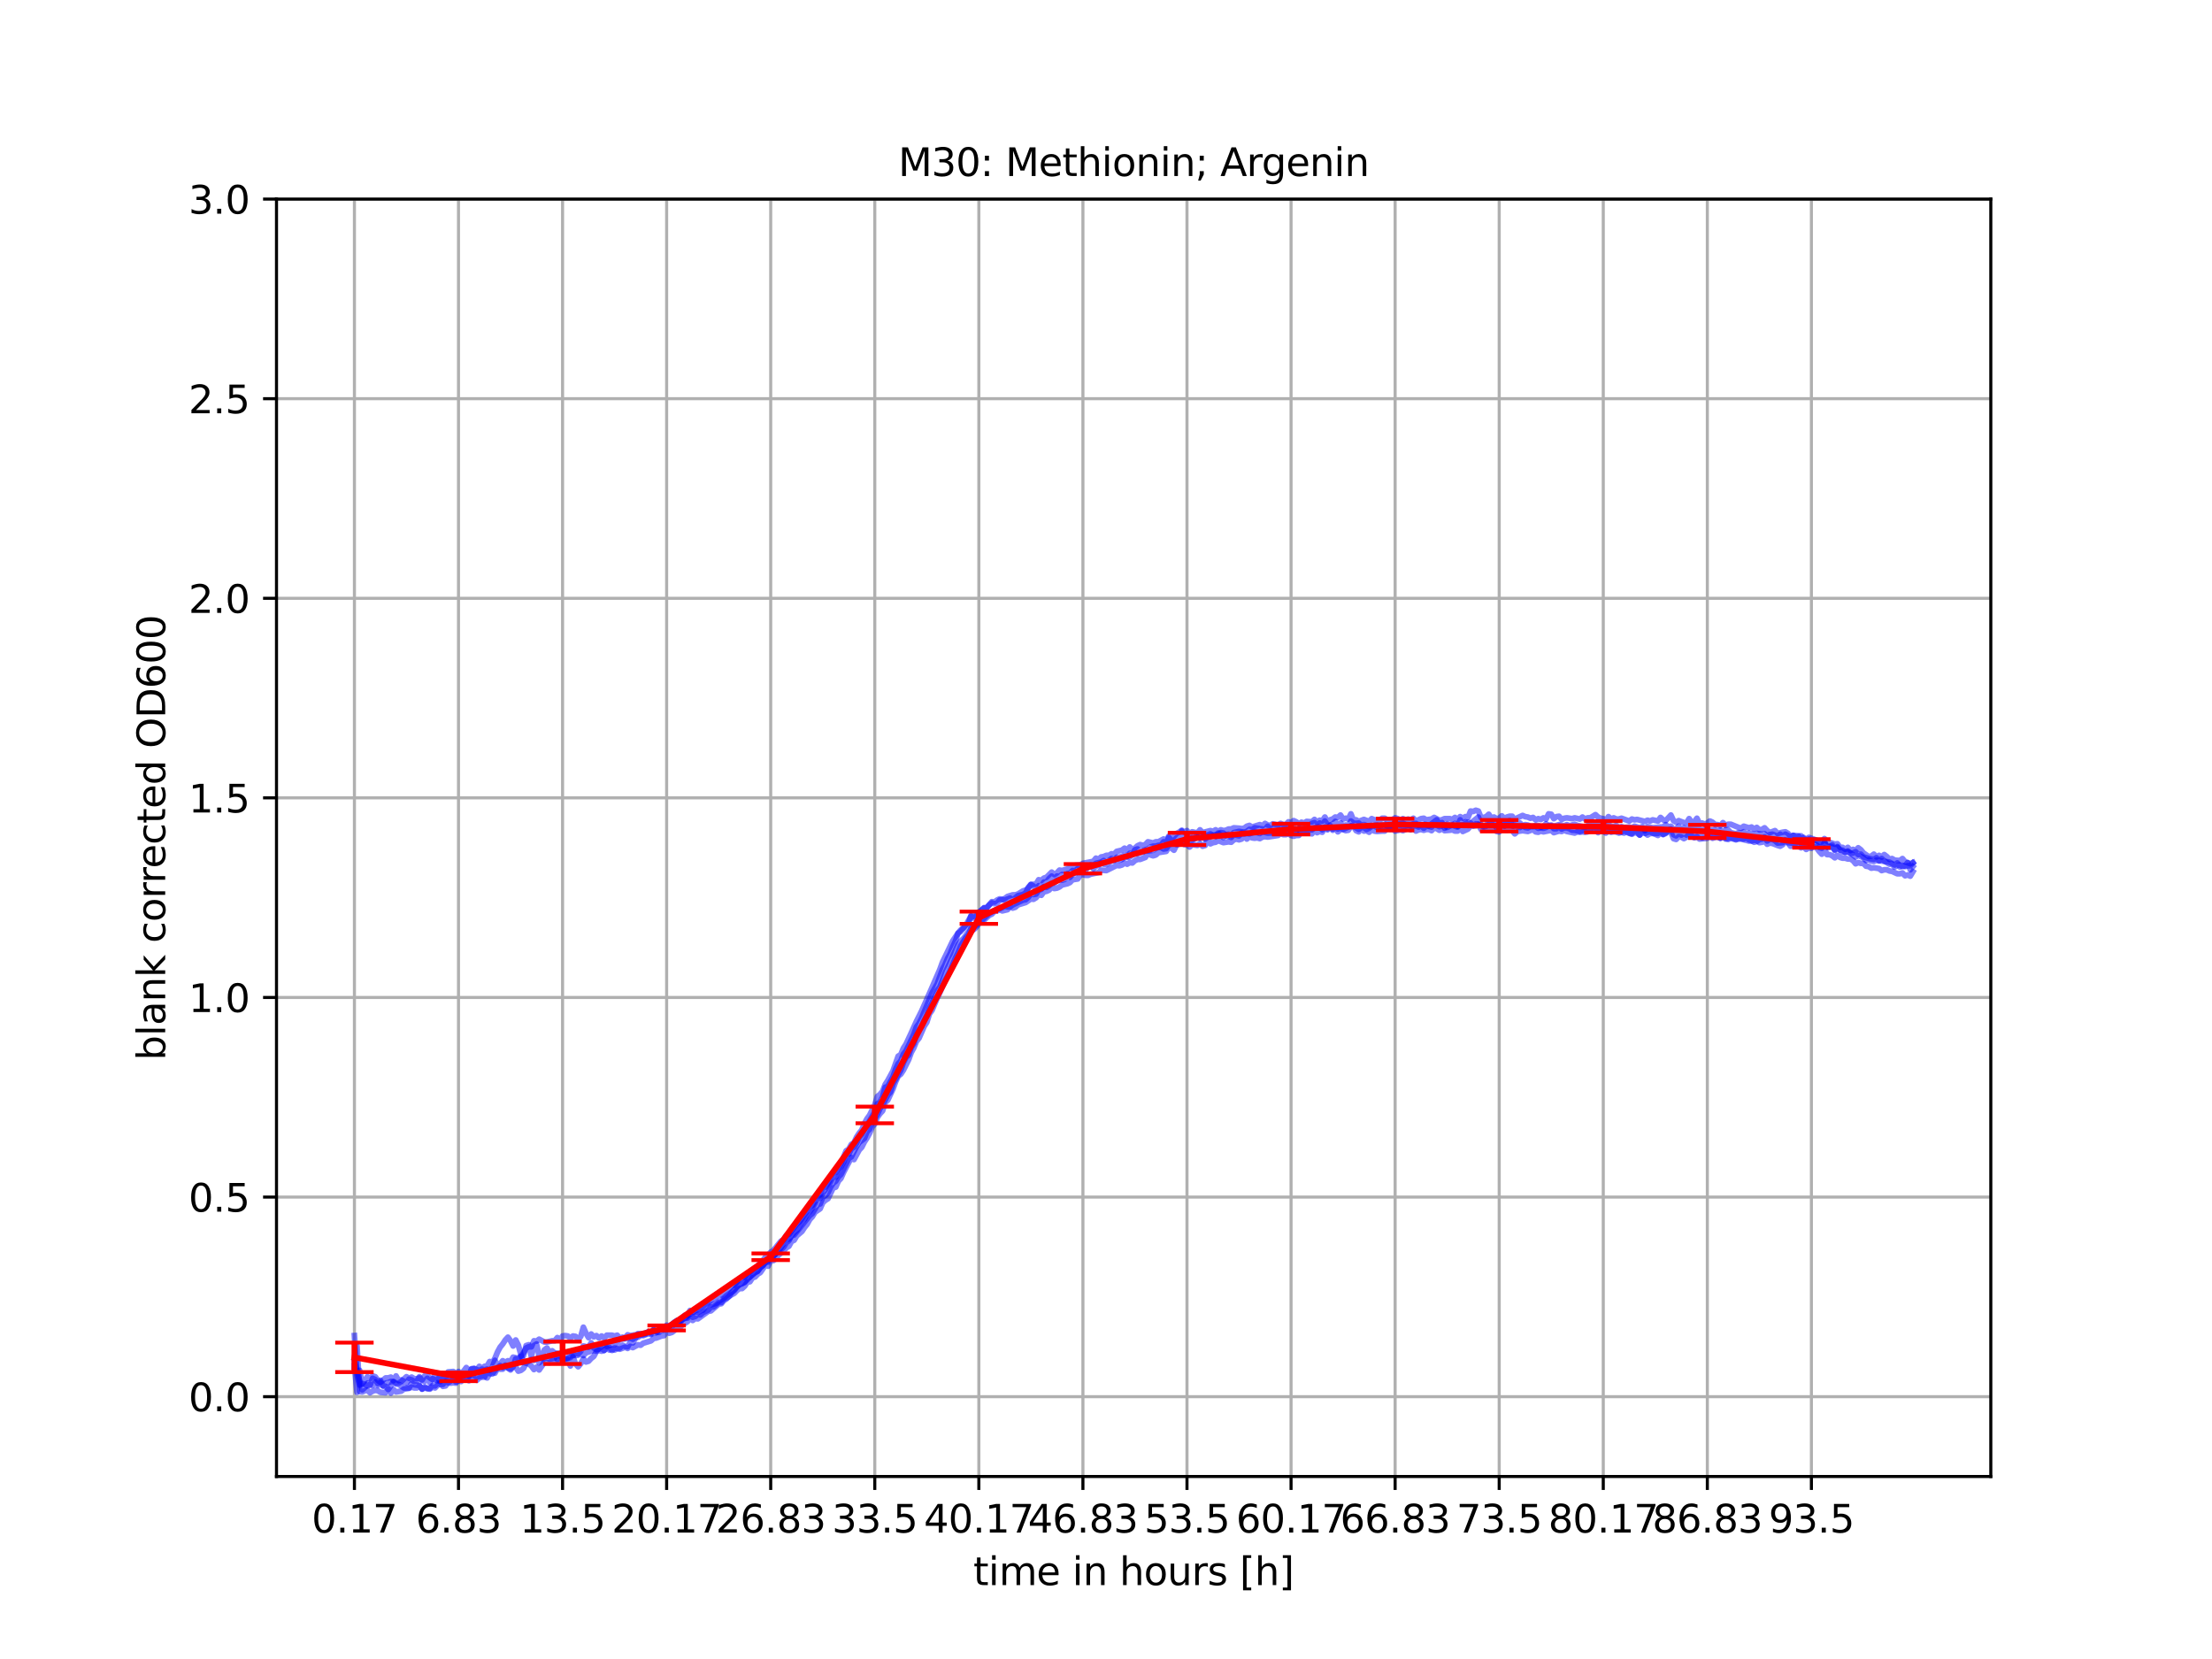 <?xml version="1.0" encoding="utf-8" standalone="no"?>
<!DOCTYPE svg PUBLIC "-//W3C//DTD SVG 1.1//EN"
  "http://www.w3.org/Graphics/SVG/1.1/DTD/svg11.dtd">
<svg xmlns:xlink="http://www.w3.org/1999/xlink" width="576pt" height="432pt" viewBox="0 0 576 432" xmlns="http://www.w3.org/2000/svg" version="1.1">
 <defs>
  <style type="text/css">*{stroke-linejoin: round; stroke-linecap: butt}</style>
 </defs>
 <g id="figure_1">
  <g id="patch_1">
   <path d="M 0 432 
L 576 432 
L 576 0 
L 0 0 
z
" style="fill: #ffffff"/>
  </g>
  <g id="axes_1">
   <g id="patch_2">
    <path d="M 72 384.48 
L 518.4 384.48 
L 518.4 51.84 
L 72 51.84 
z
" style="fill: #ffffff"/>
   </g>
   <g id="matplotlib.axis_1">
    <g id="xtick_1">
     <g id="line2d_1">
      <path d="M 92.291 384.48 
L 92.291 51.84 
" clip-path="url(#p98322c16bb)" style="fill: none; stroke: #b0b0b0; stroke-width: 0.8; stroke-linecap: square"/>
     </g>
     <g id="line2d_2">
      <defs>
       <path id="m58d481c692" d="M 0 0 
L 0 3.5 
" style="stroke: #000000; stroke-width: 0.8"/>
      </defs>
      <g>
       <use xlink:href="#m58d481c692" x="92.291" y="384.48" style="stroke: #000000; stroke-width: 0.8"/>
      </g>
     </g>
     <g id="text_1">
      <!-- 0.17 -->
      <g transform="translate(81.158 399.078) scale(0.1 -0.1)">
       <defs>
        <path id="DejaVuSans-30" d="M 2034 4250 
Q 1547 4250 1301 3770 
Q 1056 3291 1056 2328 
Q 1056 1369 1301 889 
Q 1547 409 2034 409 
Q 2525 409 2770 889 
Q 3016 1369 3016 2328 
Q 3016 3291 2770 3770 
Q 2525 4250 2034 4250 
z
M 2034 4750 
Q 2819 4750 3233 4129 
Q 3647 3509 3647 2328 
Q 3647 1150 3233 529 
Q 2819 -91 2034 -91 
Q 1250 -91 836 529 
Q 422 1150 422 2328 
Q 422 3509 836 4129 
Q 1250 4750 2034 4750 
z
" transform="scale(0.016)"/>
        <path id="DejaVuSans-2e" d="M 684 794 
L 1344 794 
L 1344 0 
L 684 0 
L 684 794 
z
" transform="scale(0.016)"/>
        <path id="DejaVuSans-31" d="M 794 531 
L 1825 531 
L 1825 4091 
L 703 3866 
L 703 4441 
L 1819 4666 
L 2450 4666 
L 2450 531 
L 3481 531 
L 3481 0 
L 794 0 
L 794 531 
z
" transform="scale(0.016)"/>
        <path id="DejaVuSans-37" d="M 525 4666 
L 3525 4666 
L 3525 4397 
L 1831 0 
L 1172 0 
L 2766 4134 
L 525 4134 
L 525 4666 
z
" transform="scale(0.016)"/>
       </defs>
       <use xlink:href="#DejaVuSans-30"/>
       <use xlink:href="#DejaVuSans-2e" x="63.623"/>
       <use xlink:href="#DejaVuSans-31" x="95.41"/>
       <use xlink:href="#DejaVuSans-37" x="159.033"/>
      </g>
     </g>
    </g>
    <g id="xtick_2">
     <g id="line2d_3">
      <path d="M 119.391 384.48 
L 119.391 51.84 
" clip-path="url(#p98322c16bb)" style="fill: none; stroke: #b0b0b0; stroke-width: 0.8; stroke-linecap: square"/>
     </g>
     <g id="line2d_4">
      <g>
       <use xlink:href="#m58d481c692" x="119.391" y="384.48" style="stroke: #000000; stroke-width: 0.8"/>
      </g>
     </g>
     <g id="text_2">
      <!-- 6.83 -->
      <g transform="translate(108.258 399.078) scale(0.1 -0.1)">
       <defs>
        <path id="DejaVuSans-36" d="M 2113 2584 
Q 1688 2584 1439 2293 
Q 1191 2003 1191 1497 
Q 1191 994 1439 701 
Q 1688 409 2113 409 
Q 2538 409 2786 701 
Q 3034 994 3034 1497 
Q 3034 2003 2786 2293 
Q 2538 2584 2113 2584 
z
M 3366 4563 
L 3366 3988 
Q 3128 4100 2886 4159 
Q 2644 4219 2406 4219 
Q 1781 4219 1451 3797 
Q 1122 3375 1075 2522 
Q 1259 2794 1537 2939 
Q 1816 3084 2150 3084 
Q 2853 3084 3261 2657 
Q 3669 2231 3669 1497 
Q 3669 778 3244 343 
Q 2819 -91 2113 -91 
Q 1303 -91 875 529 
Q 447 1150 447 2328 
Q 447 3434 972 4092 
Q 1497 4750 2381 4750 
Q 2619 4750 2861 4703 
Q 3103 4656 3366 4563 
z
" transform="scale(0.016)"/>
        <path id="DejaVuSans-38" d="M 2034 2216 
Q 1584 2216 1326 1975 
Q 1069 1734 1069 1313 
Q 1069 891 1326 650 
Q 1584 409 2034 409 
Q 2484 409 2743 651 
Q 3003 894 3003 1313 
Q 3003 1734 2745 1975 
Q 2488 2216 2034 2216 
z
M 1403 2484 
Q 997 2584 770 2862 
Q 544 3141 544 3541 
Q 544 4100 942 4425 
Q 1341 4750 2034 4750 
Q 2731 4750 3128 4425 
Q 3525 4100 3525 3541 
Q 3525 3141 3298 2862 
Q 3072 2584 2669 2484 
Q 3125 2378 3379 2068 
Q 3634 1759 3634 1313 
Q 3634 634 3220 271 
Q 2806 -91 2034 -91 
Q 1263 -91 848 271 
Q 434 634 434 1313 
Q 434 1759 690 2068 
Q 947 2378 1403 2484 
z
M 1172 3481 
Q 1172 3119 1398 2916 
Q 1625 2713 2034 2713 
Q 2441 2713 2670 2916 
Q 2900 3119 2900 3481 
Q 2900 3844 2670 4047 
Q 2441 4250 2034 4250 
Q 1625 4250 1398 4047 
Q 1172 3844 1172 3481 
z
" transform="scale(0.016)"/>
        <path id="DejaVuSans-33" d="M 2597 2516 
Q 3050 2419 3304 2112 
Q 3559 1806 3559 1356 
Q 3559 666 3084 287 
Q 2609 -91 1734 -91 
Q 1441 -91 1130 -33 
Q 819 25 488 141 
L 488 750 
Q 750 597 1062 519 
Q 1375 441 1716 441 
Q 2309 441 2620 675 
Q 2931 909 2931 1356 
Q 2931 1769 2642 2001 
Q 2353 2234 1838 2234 
L 1294 2234 
L 1294 2753 
L 1863 2753 
Q 2328 2753 2575 2939 
Q 2822 3125 2822 3475 
Q 2822 3834 2567 4026 
Q 2313 4219 1838 4219 
Q 1578 4219 1281 4162 
Q 984 4106 628 3988 
L 628 4550 
Q 988 4650 1302 4700 
Q 1616 4750 1894 4750 
Q 2613 4750 3031 4423 
Q 3450 4097 3450 3541 
Q 3450 3153 3228 2886 
Q 3006 2619 2597 2516 
z
" transform="scale(0.016)"/>
       </defs>
       <use xlink:href="#DejaVuSans-36"/>
       <use xlink:href="#DejaVuSans-2e" x="63.623"/>
       <use xlink:href="#DejaVuSans-38" x="95.41"/>
       <use xlink:href="#DejaVuSans-33" x="159.033"/>
      </g>
     </g>
    </g>
    <g id="xtick_3">
     <g id="line2d_5">
      <path d="M 146.49 384.48 
L 146.49 51.84 
" clip-path="url(#p98322c16bb)" style="fill: none; stroke: #b0b0b0; stroke-width: 0.8; stroke-linecap: square"/>
     </g>
     <g id="line2d_6">
      <g>
       <use xlink:href="#m58d481c692" x="146.49" y="384.48" style="stroke: #000000; stroke-width: 0.8"/>
      </g>
     </g>
     <g id="text_3">
      <!-- 13.5 -->
      <g transform="translate(135.358 399.078) scale(0.1 -0.1)">
       <defs>
        <path id="DejaVuSans-35" d="M 691 4666 
L 3169 4666 
L 3169 4134 
L 1269 4134 
L 1269 2991 
Q 1406 3038 1543 3061 
Q 1681 3084 1819 3084 
Q 2600 3084 3056 2656 
Q 3513 2228 3513 1497 
Q 3513 744 3044 326 
Q 2575 -91 1722 -91 
Q 1428 -91 1123 -41 
Q 819 9 494 109 
L 494 744 
Q 775 591 1075 516 
Q 1375 441 1709 441 
Q 2250 441 2565 725 
Q 2881 1009 2881 1497 
Q 2881 1984 2565 2268 
Q 2250 2553 1709 2553 
Q 1456 2553 1204 2497 
Q 953 2441 691 2322 
L 691 4666 
z
" transform="scale(0.016)"/>
       </defs>
       <use xlink:href="#DejaVuSans-31"/>
       <use xlink:href="#DejaVuSans-33" x="63.623"/>
       <use xlink:href="#DejaVuSans-2e" x="127.246"/>
       <use xlink:href="#DejaVuSans-35" x="159.033"/>
      </g>
     </g>
    </g>
    <g id="xtick_4">
     <g id="line2d_7">
      <path d="M 173.59 384.48 
L 173.59 51.84 
" clip-path="url(#p98322c16bb)" style="fill: none; stroke: #b0b0b0; stroke-width: 0.8; stroke-linecap: square"/>
     </g>
     <g id="line2d_8">
      <g>
       <use xlink:href="#m58d481c692" x="173.59" y="384.48" style="stroke: #000000; stroke-width: 0.8"/>
      </g>
     </g>
     <g id="text_4">
      <!-- 20.17 -->
      <g transform="translate(159.276 399.078) scale(0.1 -0.1)">
       <defs>
        <path id="DejaVuSans-32" d="M 1228 531 
L 3431 531 
L 3431 0 
L 469 0 
L 469 531 
Q 828 903 1448 1529 
Q 2069 2156 2228 2338 
Q 2531 2678 2651 2914 
Q 2772 3150 2772 3378 
Q 2772 3750 2511 3984 
Q 2250 4219 1831 4219 
Q 1534 4219 1204 4116 
Q 875 4013 500 3803 
L 500 4441 
Q 881 4594 1212 4672 
Q 1544 4750 1819 4750 
Q 2544 4750 2975 4387 
Q 3406 4025 3406 3419 
Q 3406 3131 3298 2873 
Q 3191 2616 2906 2266 
Q 2828 2175 2409 1742 
Q 1991 1309 1228 531 
z
" transform="scale(0.016)"/>
       </defs>
       <use xlink:href="#DejaVuSans-32"/>
       <use xlink:href="#DejaVuSans-30" x="63.623"/>
       <use xlink:href="#DejaVuSans-2e" x="127.246"/>
       <use xlink:href="#DejaVuSans-31" x="159.033"/>
       <use xlink:href="#DejaVuSans-37" x="222.656"/>
      </g>
     </g>
    </g>
    <g id="xtick_5">
     <g id="line2d_9">
      <path d="M 200.69 384.48 
L 200.69 51.84 
" clip-path="url(#p98322c16bb)" style="fill: none; stroke: #b0b0b0; stroke-width: 0.8; stroke-linecap: square"/>
     </g>
     <g id="line2d_10">
      <g>
       <use xlink:href="#m58d481c692" x="200.69" y="384.48" style="stroke: #000000; stroke-width: 0.8"/>
      </g>
     </g>
     <g id="text_5">
      <!-- 26.83 -->
      <g transform="translate(186.376 399.078) scale(0.1 -0.1)">
       <use xlink:href="#DejaVuSans-32"/>
       <use xlink:href="#DejaVuSans-36" x="63.623"/>
       <use xlink:href="#DejaVuSans-2e" x="127.246"/>
       <use xlink:href="#DejaVuSans-38" x="159.033"/>
       <use xlink:href="#DejaVuSans-33" x="222.656"/>
      </g>
     </g>
    </g>
    <g id="xtick_6">
     <g id="line2d_11">
      <path d="M 227.789 384.48 
L 227.789 51.84 
" clip-path="url(#p98322c16bb)" style="fill: none; stroke: #b0b0b0; stroke-width: 0.8; stroke-linecap: square"/>
     </g>
     <g id="line2d_12">
      <g>
       <use xlink:href="#m58d481c692" x="227.789" y="384.48" style="stroke: #000000; stroke-width: 0.8"/>
      </g>
     </g>
     <g id="text_6">
      <!-- 33.5 -->
      <g transform="translate(216.657 399.078) scale(0.1 -0.1)">
       <use xlink:href="#DejaVuSans-33"/>
       <use xlink:href="#DejaVuSans-33" x="63.623"/>
       <use xlink:href="#DejaVuSans-2e" x="127.246"/>
       <use xlink:href="#DejaVuSans-35" x="159.033"/>
      </g>
     </g>
    </g>
    <g id="xtick_7">
     <g id="line2d_13">
      <path d="M 254.889 384.48 
L 254.889 51.84 
" clip-path="url(#p98322c16bb)" style="fill: none; stroke: #b0b0b0; stroke-width: 0.8; stroke-linecap: square"/>
     </g>
     <g id="line2d_14">
      <g>
       <use xlink:href="#m58d481c692" x="254.889" y="384.48" style="stroke: #000000; stroke-width: 0.8"/>
      </g>
     </g>
     <g id="text_7">
      <!-- 40.17 -->
      <g transform="translate(240.575 399.078) scale(0.1 -0.1)">
       <defs>
        <path id="DejaVuSans-34" d="M 2419 4116 
L 825 1625 
L 2419 1625 
L 2419 4116 
z
M 2253 4666 
L 3047 4666 
L 3047 1625 
L 3713 1625 
L 3713 1100 
L 3047 1100 
L 3047 0 
L 2419 0 
L 2419 1100 
L 313 1100 
L 313 1709 
L 2253 4666 
z
" transform="scale(0.016)"/>
       </defs>
       <use xlink:href="#DejaVuSans-34"/>
       <use xlink:href="#DejaVuSans-30" x="63.623"/>
       <use xlink:href="#DejaVuSans-2e" x="127.246"/>
       <use xlink:href="#DejaVuSans-31" x="159.033"/>
       <use xlink:href="#DejaVuSans-37" x="222.656"/>
      </g>
     </g>
    </g>
    <g id="xtick_8">
     <g id="line2d_15">
      <path d="M 281.989 384.48 
L 281.989 51.84 
" clip-path="url(#p98322c16bb)" style="fill: none; stroke: #b0b0b0; stroke-width: 0.8; stroke-linecap: square"/>
     </g>
     <g id="line2d_16">
      <g>
       <use xlink:href="#m58d481c692" x="281.989" y="384.48" style="stroke: #000000; stroke-width: 0.8"/>
      </g>
     </g>
     <g id="text_8">
      <!-- 46.83 -->
      <g transform="translate(267.675 399.078) scale(0.1 -0.1)">
       <use xlink:href="#DejaVuSans-34"/>
       <use xlink:href="#DejaVuSans-36" x="63.623"/>
       <use xlink:href="#DejaVuSans-2e" x="127.246"/>
       <use xlink:href="#DejaVuSans-38" x="159.033"/>
       <use xlink:href="#DejaVuSans-33" x="222.656"/>
      </g>
     </g>
    </g>
    <g id="xtick_9">
     <g id="line2d_17">
      <path d="M 309.089 384.48 
L 309.089 51.84 
" clip-path="url(#p98322c16bb)" style="fill: none; stroke: #b0b0b0; stroke-width: 0.8; stroke-linecap: square"/>
     </g>
     <g id="line2d_18">
      <g>
       <use xlink:href="#m58d481c692" x="309.089" y="384.48" style="stroke: #000000; stroke-width: 0.8"/>
      </g>
     </g>
     <g id="text_9">
      <!-- 53.5 -->
      <g transform="translate(297.956 399.078) scale(0.1 -0.1)">
       <use xlink:href="#DejaVuSans-35"/>
       <use xlink:href="#DejaVuSans-33" x="63.623"/>
       <use xlink:href="#DejaVuSans-2e" x="127.246"/>
       <use xlink:href="#DejaVuSans-35" x="159.033"/>
      </g>
     </g>
    </g>
    <g id="xtick_10">
     <g id="line2d_19">
      <path d="M 336.188 384.48 
L 336.188 51.84 
" clip-path="url(#p98322c16bb)" style="fill: none; stroke: #b0b0b0; stroke-width: 0.8; stroke-linecap: square"/>
     </g>
     <g id="line2d_20">
      <g>
       <use xlink:href="#m58d481c692" x="336.188" y="384.48" style="stroke: #000000; stroke-width: 0.8"/>
      </g>
     </g>
     <g id="text_10">
      <!-- 60.17 -->
      <g transform="translate(321.874 399.078) scale(0.1 -0.1)">
       <use xlink:href="#DejaVuSans-36"/>
       <use xlink:href="#DejaVuSans-30" x="63.623"/>
       <use xlink:href="#DejaVuSans-2e" x="127.246"/>
       <use xlink:href="#DejaVuSans-31" x="159.033"/>
       <use xlink:href="#DejaVuSans-37" x="222.656"/>
      </g>
     </g>
    </g>
    <g id="xtick_11">
     <g id="line2d_21">
      <path d="M 363.288 384.48 
L 363.288 51.84 
" clip-path="url(#p98322c16bb)" style="fill: none; stroke: #b0b0b0; stroke-width: 0.8; stroke-linecap: square"/>
     </g>
     <g id="line2d_22">
      <g>
       <use xlink:href="#m58d481c692" x="363.288" y="384.48" style="stroke: #000000; stroke-width: 0.8"/>
      </g>
     </g>
     <g id="text_11">
      <!-- 66.83 -->
      <g transform="translate(348.974 399.078) scale(0.1 -0.1)">
       <use xlink:href="#DejaVuSans-36"/>
       <use xlink:href="#DejaVuSans-36" x="63.623"/>
       <use xlink:href="#DejaVuSans-2e" x="127.246"/>
       <use xlink:href="#DejaVuSans-38" x="159.033"/>
       <use xlink:href="#DejaVuSans-33" x="222.656"/>
      </g>
     </g>
    </g>
    <g id="xtick_12">
     <g id="line2d_23">
      <path d="M 390.388 384.48 
L 390.388 51.84 
" clip-path="url(#p98322c16bb)" style="fill: none; stroke: #b0b0b0; stroke-width: 0.8; stroke-linecap: square"/>
     </g>
     <g id="line2d_24">
      <g>
       <use xlink:href="#m58d481c692" x="390.388" y="384.48" style="stroke: #000000; stroke-width: 0.8"/>
      </g>
     </g>
     <g id="text_12">
      <!-- 73.5 -->
      <g transform="translate(379.255 399.078) scale(0.1 -0.1)">
       <use xlink:href="#DejaVuSans-37"/>
       <use xlink:href="#DejaVuSans-33" x="63.623"/>
       <use xlink:href="#DejaVuSans-2e" x="127.246"/>
       <use xlink:href="#DejaVuSans-35" x="159.033"/>
      </g>
     </g>
    </g>
    <g id="xtick_13">
     <g id="line2d_25">
      <path d="M 417.487 384.48 
L 417.487 51.84 
" clip-path="url(#p98322c16bb)" style="fill: none; stroke: #b0b0b0; stroke-width: 0.8; stroke-linecap: square"/>
     </g>
     <g id="line2d_26">
      <g>
       <use xlink:href="#m58d481c692" x="417.487" y="384.48" style="stroke: #000000; stroke-width: 0.8"/>
      </g>
     </g>
     <g id="text_13">
      <!-- 80.17 -->
      <g transform="translate(403.173 399.078) scale(0.1 -0.1)">
       <use xlink:href="#DejaVuSans-38"/>
       <use xlink:href="#DejaVuSans-30" x="63.623"/>
       <use xlink:href="#DejaVuSans-2e" x="127.246"/>
       <use xlink:href="#DejaVuSans-31" x="159.033"/>
       <use xlink:href="#DejaVuSans-37" x="222.656"/>
      </g>
     </g>
    </g>
    <g id="xtick_14">
     <g id="line2d_27">
      <path d="M 444.587 384.48 
L 444.587 51.84 
" clip-path="url(#p98322c16bb)" style="fill: none; stroke: #b0b0b0; stroke-width: 0.8; stroke-linecap: square"/>
     </g>
     <g id="line2d_28">
      <g>
       <use xlink:href="#m58d481c692" x="444.587" y="384.48" style="stroke: #000000; stroke-width: 0.8"/>
      </g>
     </g>
     <g id="text_14">
      <!-- 86.83 -->
      <g transform="translate(430.273 399.078) scale(0.1 -0.1)">
       <use xlink:href="#DejaVuSans-38"/>
       <use xlink:href="#DejaVuSans-36" x="63.623"/>
       <use xlink:href="#DejaVuSans-2e" x="127.246"/>
       <use xlink:href="#DejaVuSans-38" x="159.033"/>
       <use xlink:href="#DejaVuSans-33" x="222.656"/>
      </g>
     </g>
    </g>
    <g id="xtick_15">
     <g id="line2d_29">
      <path d="M 471.687 384.48 
L 471.687 51.84 
" clip-path="url(#p98322c16bb)" style="fill: none; stroke: #b0b0b0; stroke-width: 0.8; stroke-linecap: square"/>
     </g>
     <g id="line2d_30">
      <g>
       <use xlink:href="#m58d481c692" x="471.687" y="384.48" style="stroke: #000000; stroke-width: 0.8"/>
      </g>
     </g>
     <g id="text_15">
      <!-- 93.5 -->
      <g transform="translate(460.554 399.078) scale(0.1 -0.1)">
       <defs>
        <path id="DejaVuSans-39" d="M 703 97 
L 703 672 
Q 941 559 1184 500 
Q 1428 441 1663 441 
Q 2288 441 2617 861 
Q 2947 1281 2994 2138 
Q 2813 1869 2534 1725 
Q 2256 1581 1919 1581 
Q 1219 1581 811 2004 
Q 403 2428 403 3163 
Q 403 3881 828 4315 
Q 1253 4750 1959 4750 
Q 2769 4750 3195 4129 
Q 3622 3509 3622 2328 
Q 3622 1225 3098 567 
Q 2575 -91 1691 -91 
Q 1453 -91 1209 -44 
Q 966 3 703 97 
z
M 1959 2075 
Q 2384 2075 2632 2365 
Q 2881 2656 2881 3163 
Q 2881 3666 2632 3958 
Q 2384 4250 1959 4250 
Q 1534 4250 1286 3958 
Q 1038 3666 1038 3163 
Q 1038 2656 1286 2365 
Q 1534 2075 1959 2075 
z
" transform="scale(0.016)"/>
       </defs>
       <use xlink:href="#DejaVuSans-39"/>
       <use xlink:href="#DejaVuSans-33" x="63.623"/>
       <use xlink:href="#DejaVuSans-2e" x="127.246"/>
       <use xlink:href="#DejaVuSans-35" x="159.033"/>
      </g>
     </g>
    </g>
    <g id="text_16">
     <!-- time in hours [h] -->
     <g transform="translate(253.452 412.757) scale(0.1 -0.1)">
      <defs>
       <path id="DejaVuSans-74" d="M 1172 4494 
L 1172 3500 
L 2356 3500 
L 2356 3053 
L 1172 3053 
L 1172 1153 
Q 1172 725 1289 603 
Q 1406 481 1766 481 
L 2356 481 
L 2356 0 
L 1766 0 
Q 1100 0 847 248 
Q 594 497 594 1153 
L 594 3053 
L 172 3053 
L 172 3500 
L 594 3500 
L 594 4494 
L 1172 4494 
z
" transform="scale(0.016)"/>
       <path id="DejaVuSans-69" d="M 603 3500 
L 1178 3500 
L 1178 0 
L 603 0 
L 603 3500 
z
M 603 4863 
L 1178 4863 
L 1178 4134 
L 603 4134 
L 603 4863 
z
" transform="scale(0.016)"/>
       <path id="DejaVuSans-6d" d="M 3328 2828 
Q 3544 3216 3844 3400 
Q 4144 3584 4550 3584 
Q 5097 3584 5394 3201 
Q 5691 2819 5691 2113 
L 5691 0 
L 5113 0 
L 5113 2094 
Q 5113 2597 4934 2840 
Q 4756 3084 4391 3084 
Q 3944 3084 3684 2787 
Q 3425 2491 3425 1978 
L 3425 0 
L 2847 0 
L 2847 2094 
Q 2847 2600 2669 2842 
Q 2491 3084 2119 3084 
Q 1678 3084 1418 2786 
Q 1159 2488 1159 1978 
L 1159 0 
L 581 0 
L 581 3500 
L 1159 3500 
L 1159 2956 
Q 1356 3278 1631 3431 
Q 1906 3584 2284 3584 
Q 2666 3584 2933 3390 
Q 3200 3197 3328 2828 
z
" transform="scale(0.016)"/>
       <path id="DejaVuSans-65" d="M 3597 1894 
L 3597 1613 
L 953 1613 
Q 991 1019 1311 708 
Q 1631 397 2203 397 
Q 2534 397 2845 478 
Q 3156 559 3463 722 
L 3463 178 
Q 3153 47 2828 -22 
Q 2503 -91 2169 -91 
Q 1331 -91 842 396 
Q 353 884 353 1716 
Q 353 2575 817 3079 
Q 1281 3584 2069 3584 
Q 2775 3584 3186 3129 
Q 3597 2675 3597 1894 
z
M 3022 2063 
Q 3016 2534 2758 2815 
Q 2500 3097 2075 3097 
Q 1594 3097 1305 2825 
Q 1016 2553 972 2059 
L 3022 2063 
z
" transform="scale(0.016)"/>
       <path id="DejaVuSans-20" transform="scale(0.016)"/>
       <path id="DejaVuSans-6e" d="M 3513 2113 
L 3513 0 
L 2938 0 
L 2938 2094 
Q 2938 2591 2744 2837 
Q 2550 3084 2163 3084 
Q 1697 3084 1428 2787 
Q 1159 2491 1159 1978 
L 1159 0 
L 581 0 
L 581 3500 
L 1159 3500 
L 1159 2956 
Q 1366 3272 1645 3428 
Q 1925 3584 2291 3584 
Q 2894 3584 3203 3211 
Q 3513 2838 3513 2113 
z
" transform="scale(0.016)"/>
       <path id="DejaVuSans-68" d="M 3513 2113 
L 3513 0 
L 2938 0 
L 2938 2094 
Q 2938 2591 2744 2837 
Q 2550 3084 2163 3084 
Q 1697 3084 1428 2787 
Q 1159 2491 1159 1978 
L 1159 0 
L 581 0 
L 581 4863 
L 1159 4863 
L 1159 2956 
Q 1366 3272 1645 3428 
Q 1925 3584 2291 3584 
Q 2894 3584 3203 3211 
Q 3513 2838 3513 2113 
z
" transform="scale(0.016)"/>
       <path id="DejaVuSans-6f" d="M 1959 3097 
Q 1497 3097 1228 2736 
Q 959 2375 959 1747 
Q 959 1119 1226 758 
Q 1494 397 1959 397 
Q 2419 397 2687 759 
Q 2956 1122 2956 1747 
Q 2956 2369 2687 2733 
Q 2419 3097 1959 3097 
z
M 1959 3584 
Q 2709 3584 3137 3096 
Q 3566 2609 3566 1747 
Q 3566 888 3137 398 
Q 2709 -91 1959 -91 
Q 1206 -91 779 398 
Q 353 888 353 1747 
Q 353 2609 779 3096 
Q 1206 3584 1959 3584 
z
" transform="scale(0.016)"/>
       <path id="DejaVuSans-75" d="M 544 1381 
L 544 3500 
L 1119 3500 
L 1119 1403 
Q 1119 906 1312 657 
Q 1506 409 1894 409 
Q 2359 409 2629 706 
Q 2900 1003 2900 1516 
L 2900 3500 
L 3475 3500 
L 3475 0 
L 2900 0 
L 2900 538 
Q 2691 219 2414 64 
Q 2138 -91 1772 -91 
Q 1169 -91 856 284 
Q 544 659 544 1381 
z
M 1991 3584 
L 1991 3584 
z
" transform="scale(0.016)"/>
       <path id="DejaVuSans-72" d="M 2631 2963 
Q 2534 3019 2420 3045 
Q 2306 3072 2169 3072 
Q 1681 3072 1420 2755 
Q 1159 2438 1159 1844 
L 1159 0 
L 581 0 
L 581 3500 
L 1159 3500 
L 1159 2956 
Q 1341 3275 1631 3429 
Q 1922 3584 2338 3584 
Q 2397 3584 2469 3576 
Q 2541 3569 2628 3553 
L 2631 2963 
z
" transform="scale(0.016)"/>
       <path id="DejaVuSans-73" d="M 2834 3397 
L 2834 2853 
Q 2591 2978 2328 3040 
Q 2066 3103 1784 3103 
Q 1356 3103 1142 2972 
Q 928 2841 928 2578 
Q 928 2378 1081 2264 
Q 1234 2150 1697 2047 
L 1894 2003 
Q 2506 1872 2764 1633 
Q 3022 1394 3022 966 
Q 3022 478 2636 193 
Q 2250 -91 1575 -91 
Q 1294 -91 989 -36 
Q 684 19 347 128 
L 347 722 
Q 666 556 975 473 
Q 1284 391 1588 391 
Q 1994 391 2212 530 
Q 2431 669 2431 922 
Q 2431 1156 2273 1281 
Q 2116 1406 1581 1522 
L 1381 1569 
Q 847 1681 609 1914 
Q 372 2147 372 2553 
Q 372 3047 722 3315 
Q 1072 3584 1716 3584 
Q 2034 3584 2315 3537 
Q 2597 3491 2834 3397 
z
" transform="scale(0.016)"/>
       <path id="DejaVuSans-5b" d="M 550 4863 
L 1875 4863 
L 1875 4416 
L 1125 4416 
L 1125 -397 
L 1875 -397 
L 1875 -844 
L 550 -844 
L 550 4863 
z
" transform="scale(0.016)"/>
       <path id="DejaVuSans-5d" d="M 1947 4863 
L 1947 -844 
L 622 -844 
L 622 -397 
L 1369 -397 
L 1369 4416 
L 622 4416 
L 622 4863 
L 1947 4863 
z
" transform="scale(0.016)"/>
      </defs>
      <use xlink:href="#DejaVuSans-74"/>
      <use xlink:href="#DejaVuSans-69" x="39.209"/>
      <use xlink:href="#DejaVuSans-6d" x="66.992"/>
      <use xlink:href="#DejaVuSans-65" x="164.404"/>
      <use xlink:href="#DejaVuSans-20" x="225.928"/>
      <use xlink:href="#DejaVuSans-69" x="257.715"/>
      <use xlink:href="#DejaVuSans-6e" x="285.498"/>
      <use xlink:href="#DejaVuSans-20" x="348.877"/>
      <use xlink:href="#DejaVuSans-68" x="380.664"/>
      <use xlink:href="#DejaVuSans-6f" x="444.043"/>
      <use xlink:href="#DejaVuSans-75" x="505.225"/>
      <use xlink:href="#DejaVuSans-72" x="568.604"/>
      <use xlink:href="#DejaVuSans-73" x="609.717"/>
      <use xlink:href="#DejaVuSans-20" x="661.816"/>
      <use xlink:href="#DejaVuSans-5b" x="693.604"/>
      <use xlink:href="#DejaVuSans-68" x="732.617"/>
      <use xlink:href="#DejaVuSans-5d" x="795.996"/>
     </g>
    </g>
   </g>
   <g id="matplotlib.axis_2">
    <g id="ytick_1">
     <g id="line2d_31">
      <path d="M 72 363.69 
L 518.4 363.69 
" clip-path="url(#p98322c16bb)" style="fill: none; stroke: #b0b0b0; stroke-width: 0.8; stroke-linecap: square"/>
     </g>
     <g id="line2d_32">
      <defs>
       <path id="mac12649fe4" d="M 0 0 
L -3.5 0 
" style="stroke: #000000; stroke-width: 0.8"/>
      </defs>
      <g>
       <use xlink:href="#mac12649fe4" x="72" y="363.69" style="stroke: #000000; stroke-width: 0.8"/>
      </g>
     </g>
     <g id="text_17">
      <!-- 0.0 -->
      <g transform="translate(49.097 367.489) scale(0.1 -0.1)">
       <use xlink:href="#DejaVuSans-30"/>
       <use xlink:href="#DejaVuSans-2e" x="63.623"/>
       <use xlink:href="#DejaVuSans-30" x="95.41"/>
      </g>
     </g>
    </g>
    <g id="ytick_2">
     <g id="line2d_33">
      <path d="M 72 311.715 
L 518.4 311.715 
" clip-path="url(#p98322c16bb)" style="fill: none; stroke: #b0b0b0; stroke-width: 0.8; stroke-linecap: square"/>
     </g>
     <g id="line2d_34">
      <g>
       <use xlink:href="#mac12649fe4" x="72" y="311.715" style="stroke: #000000; stroke-width: 0.8"/>
      </g>
     </g>
     <g id="text_18">
      <!-- 0.5 -->
      <g transform="translate(49.097 315.514) scale(0.1 -0.1)">
       <use xlink:href="#DejaVuSans-30"/>
       <use xlink:href="#DejaVuSans-2e" x="63.623"/>
       <use xlink:href="#DejaVuSans-35" x="95.41"/>
      </g>
     </g>
    </g>
    <g id="ytick_3">
     <g id="line2d_35">
      <path d="M 72 259.74 
L 518.4 259.74 
" clip-path="url(#p98322c16bb)" style="fill: none; stroke: #b0b0b0; stroke-width: 0.8; stroke-linecap: square"/>
     </g>
     <g id="line2d_36">
      <g>
       <use xlink:href="#mac12649fe4" x="72" y="259.74" style="stroke: #000000; stroke-width: 0.8"/>
      </g>
     </g>
     <g id="text_19">
      <!-- 1.0 -->
      <g transform="translate(49.097 263.539) scale(0.1 -0.1)">
       <use xlink:href="#DejaVuSans-31"/>
       <use xlink:href="#DejaVuSans-2e" x="63.623"/>
       <use xlink:href="#DejaVuSans-30" x="95.41"/>
      </g>
     </g>
    </g>
    <g id="ytick_4">
     <g id="line2d_37">
      <path d="M 72 207.765 
L 518.4 207.765 
" clip-path="url(#p98322c16bb)" style="fill: none; stroke: #b0b0b0; stroke-width: 0.8; stroke-linecap: square"/>
     </g>
     <g id="line2d_38">
      <g>
       <use xlink:href="#mac12649fe4" x="72" y="207.765" style="stroke: #000000; stroke-width: 0.8"/>
      </g>
     </g>
     <g id="text_20">
      <!-- 1.5 -->
      <g transform="translate(49.097 211.564) scale(0.1 -0.1)">
       <use xlink:href="#DejaVuSans-31"/>
       <use xlink:href="#DejaVuSans-2e" x="63.623"/>
       <use xlink:href="#DejaVuSans-35" x="95.41"/>
      </g>
     </g>
    </g>
    <g id="ytick_5">
     <g id="line2d_39">
      <path d="M 72 155.79 
L 518.4 155.79 
" clip-path="url(#p98322c16bb)" style="fill: none; stroke: #b0b0b0; stroke-width: 0.8; stroke-linecap: square"/>
     </g>
     <g id="line2d_40">
      <g>
       <use xlink:href="#mac12649fe4" x="72" y="155.79" style="stroke: #000000; stroke-width: 0.8"/>
      </g>
     </g>
     <g id="text_21">
      <!-- 2.0 -->
      <g transform="translate(49.097 159.589) scale(0.1 -0.1)">
       <use xlink:href="#DejaVuSans-32"/>
       <use xlink:href="#DejaVuSans-2e" x="63.623"/>
       <use xlink:href="#DejaVuSans-30" x="95.41"/>
      </g>
     </g>
    </g>
    <g id="ytick_6">
     <g id="line2d_41">
      <path d="M 72 103.815 
L 518.4 103.815 
" clip-path="url(#p98322c16bb)" style="fill: none; stroke: #b0b0b0; stroke-width: 0.8; stroke-linecap: square"/>
     </g>
     <g id="line2d_42">
      <g>
       <use xlink:href="#mac12649fe4" x="72" y="103.815" style="stroke: #000000; stroke-width: 0.8"/>
      </g>
     </g>
     <g id="text_22">
      <!-- 2.5 -->
      <g transform="translate(49.097 107.614) scale(0.1 -0.1)">
       <use xlink:href="#DejaVuSans-32"/>
       <use xlink:href="#DejaVuSans-2e" x="63.623"/>
       <use xlink:href="#DejaVuSans-35" x="95.41"/>
      </g>
     </g>
    </g>
    <g id="ytick_7">
     <g id="line2d_43">
      <path d="M 72 51.84 
L 518.4 51.84 
" clip-path="url(#p98322c16bb)" style="fill: none; stroke: #b0b0b0; stroke-width: 0.8; stroke-linecap: square"/>
     </g>
     <g id="line2d_44">
      <g>
       <use xlink:href="#mac12649fe4" x="72" y="51.84" style="stroke: #000000; stroke-width: 0.8"/>
      </g>
     </g>
     <g id="text_23">
      <!-- 3.0 -->
      <g transform="translate(49.097 55.639) scale(0.1 -0.1)">
       <use xlink:href="#DejaVuSans-33"/>
       <use xlink:href="#DejaVuSans-2e" x="63.623"/>
       <use xlink:href="#DejaVuSans-30" x="95.41"/>
      </g>
     </g>
    </g>
    <g id="text_24">
     <!-- blank corrected OD600 -->
     <g transform="translate(43.017 276.115) rotate(-90) scale(0.1 -0.1)">
      <defs>
       <path id="DejaVuSans-62" d="M 3116 1747 
Q 3116 2381 2855 2742 
Q 2594 3103 2138 3103 
Q 1681 3103 1420 2742 
Q 1159 2381 1159 1747 
Q 1159 1113 1420 752 
Q 1681 391 2138 391 
Q 2594 391 2855 752 
Q 3116 1113 3116 1747 
z
M 1159 2969 
Q 1341 3281 1617 3432 
Q 1894 3584 2278 3584 
Q 2916 3584 3314 3078 
Q 3713 2572 3713 1747 
Q 3713 922 3314 415 
Q 2916 -91 2278 -91 
Q 1894 -91 1617 61 
Q 1341 213 1159 525 
L 1159 0 
L 581 0 
L 581 4863 
L 1159 4863 
L 1159 2969 
z
" transform="scale(0.016)"/>
       <path id="DejaVuSans-6c" d="M 603 4863 
L 1178 4863 
L 1178 0 
L 603 0 
L 603 4863 
z
" transform="scale(0.016)"/>
       <path id="DejaVuSans-61" d="M 2194 1759 
Q 1497 1759 1228 1600 
Q 959 1441 959 1056 
Q 959 750 1161 570 
Q 1363 391 1709 391 
Q 2188 391 2477 730 
Q 2766 1069 2766 1631 
L 2766 1759 
L 2194 1759 
z
M 3341 1997 
L 3341 0 
L 2766 0 
L 2766 531 
Q 2569 213 2275 61 
Q 1981 -91 1556 -91 
Q 1019 -91 701 211 
Q 384 513 384 1019 
Q 384 1609 779 1909 
Q 1175 2209 1959 2209 
L 2766 2209 
L 2766 2266 
Q 2766 2663 2505 2880 
Q 2244 3097 1772 3097 
Q 1472 3097 1187 3025 
Q 903 2953 641 2809 
L 641 3341 
Q 956 3463 1253 3523 
Q 1550 3584 1831 3584 
Q 2591 3584 2966 3190 
Q 3341 2797 3341 1997 
z
" transform="scale(0.016)"/>
       <path id="DejaVuSans-6b" d="M 581 4863 
L 1159 4863 
L 1159 1991 
L 2875 3500 
L 3609 3500 
L 1753 1863 
L 3688 0 
L 2938 0 
L 1159 1709 
L 1159 0 
L 581 0 
L 581 4863 
z
" transform="scale(0.016)"/>
       <path id="DejaVuSans-63" d="M 3122 3366 
L 3122 2828 
Q 2878 2963 2633 3030 
Q 2388 3097 2138 3097 
Q 1578 3097 1268 2742 
Q 959 2388 959 1747 
Q 959 1106 1268 751 
Q 1578 397 2138 397 
Q 2388 397 2633 464 
Q 2878 531 3122 666 
L 3122 134 
Q 2881 22 2623 -34 
Q 2366 -91 2075 -91 
Q 1284 -91 818 406 
Q 353 903 353 1747 
Q 353 2603 823 3093 
Q 1294 3584 2113 3584 
Q 2378 3584 2631 3529 
Q 2884 3475 3122 3366 
z
" transform="scale(0.016)"/>
       <path id="DejaVuSans-64" d="M 2906 2969 
L 2906 4863 
L 3481 4863 
L 3481 0 
L 2906 0 
L 2906 525 
Q 2725 213 2448 61 
Q 2172 -91 1784 -91 
Q 1150 -91 751 415 
Q 353 922 353 1747 
Q 353 2572 751 3078 
Q 1150 3584 1784 3584 
Q 2172 3584 2448 3432 
Q 2725 3281 2906 2969 
z
M 947 1747 
Q 947 1113 1208 752 
Q 1469 391 1925 391 
Q 2381 391 2643 752 
Q 2906 1113 2906 1747 
Q 2906 2381 2643 2742 
Q 2381 3103 1925 3103 
Q 1469 3103 1208 2742 
Q 947 2381 947 1747 
z
" transform="scale(0.016)"/>
       <path id="DejaVuSans-4f" d="M 2522 4238 
Q 1834 4238 1429 3725 
Q 1025 3213 1025 2328 
Q 1025 1447 1429 934 
Q 1834 422 2522 422 
Q 3209 422 3611 934 
Q 4013 1447 4013 2328 
Q 4013 3213 3611 3725 
Q 3209 4238 2522 4238 
z
M 2522 4750 
Q 3503 4750 4090 4092 
Q 4678 3434 4678 2328 
Q 4678 1225 4090 567 
Q 3503 -91 2522 -91 
Q 1538 -91 948 565 
Q 359 1222 359 2328 
Q 359 3434 948 4092 
Q 1538 4750 2522 4750 
z
" transform="scale(0.016)"/>
       <path id="DejaVuSans-44" d="M 1259 4147 
L 1259 519 
L 2022 519 
Q 2988 519 3436 956 
Q 3884 1394 3884 2338 
Q 3884 3275 3436 3711 
Q 2988 4147 2022 4147 
L 1259 4147 
z
M 628 4666 
L 1925 4666 
Q 3281 4666 3915 4102 
Q 4550 3538 4550 2338 
Q 4550 1131 3912 565 
Q 3275 0 1925 0 
L 628 0 
L 628 4666 
z
" transform="scale(0.016)"/>
      </defs>
      <use xlink:href="#DejaVuSans-62"/>
      <use xlink:href="#DejaVuSans-6c" x="63.477"/>
      <use xlink:href="#DejaVuSans-61" x="91.26"/>
      <use xlink:href="#DejaVuSans-6e" x="152.539"/>
      <use xlink:href="#DejaVuSans-6b" x="215.918"/>
      <use xlink:href="#DejaVuSans-20" x="273.828"/>
      <use xlink:href="#DejaVuSans-63" x="305.615"/>
      <use xlink:href="#DejaVuSans-6f" x="360.596"/>
      <use xlink:href="#DejaVuSans-72" x="421.777"/>
      <use xlink:href="#DejaVuSans-72" x="461.141"/>
      <use xlink:href="#DejaVuSans-65" x="500.004"/>
      <use xlink:href="#DejaVuSans-63" x="561.527"/>
      <use xlink:href="#DejaVuSans-74" x="616.508"/>
      <use xlink:href="#DejaVuSans-65" x="655.717"/>
      <use xlink:href="#DejaVuSans-64" x="717.24"/>
      <use xlink:href="#DejaVuSans-20" x="780.717"/>
      <use xlink:href="#DejaVuSans-4f" x="812.504"/>
      <use xlink:href="#DejaVuSans-44" x="891.215"/>
      <use xlink:href="#DejaVuSans-36" x="968.217"/>
      <use xlink:href="#DejaVuSans-30" x="1031.84"/>
      <use xlink:href="#DejaVuSans-30" x="1095.463"/>
     </g>
    </g>
   </g>
   <g id="line2d_45">
    <path d="M 92.291 355.587 
L 92.968 362.552 
L 93.646 356.834 
L 94.323 360.369 
L 95.678 358.498 
L 96.356 359.017 
L 97.033 358.29 
L 97.711 358.498 
L 98.388 359.433 
L 99.066 359.953 
L 100.421 358.81 
L 101.098 358.81 
L 101.776 358.602 
L 102.453 359.537 
L 103.131 358.29 
L 103.808 359.537 
L 104.486 359.329 
L 105.841 360.057 
L 106.518 359.121 
L 107.196 359.329 
L 107.873 359.745 
L 108.551 359.641 
L 109.228 358.498 
L 109.906 359.537 
L 110.583 359.641 
L 111.261 358.913 
L 111.938 360.057 
L 112.616 359.017 
L 113.971 359.537 
L 114.648 357.978 
L 115.326 358.706 
L 116.003 359.121 
L 116.681 357.25 
L 118.036 357.146 
L 118.713 357.666 
L 119.391 357.146 
L 120.068 357.666 
L 120.746 357.042 
L 121.423 356.107 
L 122.101 356.938 
L 122.778 356.523 
L 123.456 356.419 
L 124.133 356.834 
L 124.811 355.795 
L 125.488 356.315 
L 126.166 355.795 
L 126.843 355.691 
L 127.521 354.548 
L 128.198 354.859 
L 128.876 353.716 
L 129.553 352.053 
L 130.231 350.805 
L 130.908 349.974 
L 131.585 348.934 
L 132.263 348.207 
L 132.94 349.142 
L 133.618 350.494 
L 134.295 348.934 
L 134.973 350.286 
L 135.65 352.78 
L 136.328 354.755 
L 137.683 355.171 
L 138.36 355.691 
L 139.038 356.627 
L 139.715 356.003 
L 140.393 356.731 
L 141.748 354.755 
L 143.103 354.859 
L 143.78 354.236 
L 144.458 354.444 
L 145.813 354.132 
L 146.49 353.82 
L 147.168 353.924 
L 148.523 353.508 
L 149.2 352.573 
L 149.878 352.988 
L 150.555 352.884 
L 151.233 352.469 
L 151.91 352.988 
L 152.588 352.261 
L 154.62 351.637 
L 155.298 351.845 
L 155.975 351.117 
L 157.33 350.182 
L 158.008 350.597 
L 158.685 350.39 
L 159.363 349.974 
L 160.04 350.078 
L 160.718 349.558 
L 161.395 348.726 
L 162.073 348.726 
L 162.75 348.415 
L 163.428 347.583 
L 164.105 347.791 
L 165.46 347.583 
L 166.815 347.687 
L 168.17 347.375 
L 168.848 346.751 
L 169.525 347.271 
L 170.203 346.232 
L 170.88 346.855 
L 172.235 345.92 
L 174.268 345.504 
L 174.945 345.296 
L 175.623 344.88 
L 176.3 344.257 
L 176.978 344.153 
L 177.655 343.633 
L 178.332 343.321 
L 179.01 342.801 
L 179.687 342.074 
L 180.365 342.074 
L 181.042 341.554 
L 181.72 341.762 
L 182.397 341.346 
L 183.075 341.138 
L 183.752 340.202 
L 186.462 339.371 
L 188.495 338.02 
L 189.172 337.396 
L 190.527 336.46 
L 192.56 334.381 
L 193.915 333.965 
L 194.592 332.822 
L 195.27 332.614 
L 195.947 331.783 
L 197.302 330.951 
L 197.98 330.119 
L 198.657 329.496 
L 199.335 328.664 
L 200.012 328.248 
L 200.69 327.313 
L 201.367 327.105 
L 202.045 326.481 
L 202.722 325.649 
L 203.4 325.338 
L 204.077 324.714 
L 204.755 323.57 
L 205.432 323.051 
L 206.11 321.699 
L 206.787 321.595 
L 210.852 316.502 
L 211.53 315.982 
L 212.885 313.695 
L 213.562 313.487 
L 214.24 311.72 
L 214.917 311.304 
L 215.595 310.577 
L 216.272 309.121 
L 216.95 308.082 
L 217.627 307.562 
L 218.305 306.419 
L 218.982 305.795 
L 221.015 301.637 
L 221.692 301.221 
L 223.047 298.519 
L 223.725 297.479 
L 225.079 296.44 
L 225.757 294.672 
L 226.434 294.049 
L 227.112 292.178 
L 227.789 291.346 
L 228.467 290.203 
L 229.144 288.643 
L 229.822 287.708 
L 231.177 285.109 
L 231.854 284.381 
L 232.532 282.198 
L 234.564 278.664 
L 235.242 276.689 
L 235.919 275.338 
L 236.597 274.714 
L 237.274 272.739 
L 237.952 271.699 
L 238.629 269.413 
L 239.307 268.165 
L 239.984 267.334 
L 240.662 265.67 
L 241.339 264.319 
L 242.017 262.448 
L 242.694 261.2 
L 244.049 257.874 
L 244.727 257.042 
L 246.082 253.508 
L 248.792 247.479 
L 249.469 245.92 
L 250.147 245.088 
L 250.824 244.465 
L 251.502 243.633 
L 252.179 242.593 
L 252.857 241.762 
L 253.534 241.658 
L 254.889 240.203 
L 255.567 239.787 
L 256.922 238.435 
L 257.599 237.812 
L 258.954 237.084 
L 259.632 236.772 
L 260.309 236.668 
L 261.664 235.941 
L 262.342 236.149 
L 263.019 236.149 
L 263.697 235.629 
L 266.407 234.381 
L 267.084 234.277 
L 267.762 233.654 
L 268.439 232.718 
L 269.117 232.926 
L 269.794 232.822 
L 270.472 231.783 
L 271.149 231.575 
L 271.826 230.847 
L 272.504 231.055 
L 273.181 230.639 
L 273.859 230.015 
L 274.536 229.912 
L 275.214 229.288 
L 275.891 229.08 
L 276.569 229.184 
L 277.246 228.976 
L 277.924 228.352 
L 278.601 228.456 
L 279.279 227.625 
L 280.634 227.105 
L 281.311 226.897 
L 281.989 226.481 
L 282.666 226.585 
L 283.344 225.754 
L 284.021 225.234 
L 284.699 226.169 
L 285.376 225.546 
L 286.054 225.338 
L 286.731 224.714 
L 287.409 225.026 
L 288.086 225.13 
L 288.764 224.714 
L 289.441 223.986 
L 290.119 223.986 
L 290.796 223.778 
L 291.474 223.986 
L 292.151 223.778 
L 292.829 223.155 
L 293.506 223.259 
L 294.184 223.155 
L 294.861 222.531 
L 295.539 222.323 
L 296.216 222.323 
L 296.894 222.011 
L 297.571 221.907 
L 298.249 221.492 
L 298.926 221.596 
L 300.281 221.388 
L 300.959 220.868 
L 301.636 220.66 
L 302.314 220.66 
L 302.991 221.076 
L 303.669 220.972 
L 304.346 220.036 
L 305.701 219.517 
L 306.379 219.932 
L 307.056 219.828 
L 307.734 219.517 
L 308.411 219.724 
L 309.766 218.789 
L 310.444 218.789 
L 311.121 218.061 
L 311.799 217.957 
L 312.476 218.269 
L 313.154 218.061 
L 313.831 218.477 
L 314.509 217.957 
L 315.186 217.645 
L 315.864 217.541 
L 316.541 217.853 
L 317.219 216.918 
L 318.574 218.061 
L 319.251 217.334 
L 319.928 217.23 
L 320.606 218.061 
L 321.283 217.334 
L 322.638 217.645 
L 323.316 216.918 
L 323.993 217.126 
L 324.671 217.022 
L 325.348 217.126 
L 326.703 216.606 
L 328.058 217.022 
L 328.736 216.606 
L 330.091 216.918 
L 332.123 216.814 
L 332.801 216.398 
L 334.833 216.814 
L 335.511 216.19 
L 336.188 216.294 
L 336.866 216.606 
L 337.543 216.19 
L 338.221 216.294 
L 339.576 215.982 
L 340.253 216.294 
L 340.931 215.982 
L 341.608 216.086 
L 342.286 215.566 
L 343.641 215.255 
L 344.318 216.086 
L 344.996 215.566 
L 345.673 215.774 
L 346.351 215.462 
L 347.028 215.878 
L 347.706 215.566 
L 348.383 215.878 
L 349.061 215.566 
L 349.738 215.982 
L 351.771 215.047 
L 352.448 215.151 
L 353.803 215.982 
L 354.481 215.462 
L 355.158 215.462 
L 355.836 215.982 
L 356.513 215.67 
L 357.191 215.151 
L 357.868 215.047 
L 358.546 215.462 
L 359.223 215.047 
L 359.901 215.462 
L 360.578 215.255 
L 361.256 215.566 
L 361.933 215.047 
L 363.288 215.462 
L 363.966 214.943 
L 364.643 214.943 
L 365.321 215.151 
L 365.998 215.151 
L 366.675 214.839 
L 367.353 215.151 
L 368.708 215.047 
L 369.385 215.359 
L 370.063 214.943 
L 370.74 215.67 
L 371.418 215.047 
L 372.773 215.359 
L 373.45 214.527 
L 374.805 215.255 
L 376.16 214.735 
L 376.838 215.462 
L 378.193 214.735 
L 378.87 215.151 
L 379.548 215.359 
L 380.225 214.839 
L 380.903 214.839 
L 382.258 214.111 
L 382.935 214.319 
L 383.613 215.047 
L 384.29 214.527 
L 385.645 214.839 
L 386.323 215.359 
L 387 215.151 
L 387.678 214.631 
L 388.355 214.527 
L 389.033 214.943 
L 391.065 214.735 
L 392.42 214.631 
L 393.098 214.423 
L 393.775 214.423 
L 394.453 214.943 
L 395.13 214.735 
L 395.808 214.319 
L 396.485 215.047 
L 397.163 214.735 
L 397.84 214.839 
L 398.518 215.151 
L 399.195 215.151 
L 399.873 214.943 
L 400.55 214.943 
L 401.228 215.359 
L 401.905 215.151 
L 402.583 214.527 
L 403.26 214.943 
L 403.938 214.839 
L 404.615 215.151 
L 405.97 214.735 
L 407.325 215.047 
L 408.003 214.735 
L 408.68 215.047 
L 410.035 214.631 
L 410.713 214.943 
L 412.745 215.359 
L 414.1 214.631 
L 414.777 215.151 
L 415.455 214.631 
L 416.132 214.631 
L 417.487 215.566 
L 418.842 214.735 
L 419.52 215.151 
L 420.197 215.255 
L 420.875 214.943 
L 421.552 215.462 
L 422.23 215.255 
L 422.907 215.462 
L 424.262 215.359 
L 424.94 215.566 
L 425.617 215.151 
L 426.972 215.566 
L 427.65 215.255 
L 428.327 216.294 
L 429.005 215.255 
L 430.36 215.566 
L 432.392 215.359 
L 433.07 215.359 
L 433.747 214.735 
L 434.425 215.359 
L 435.102 215.151 
L 435.78 215.982 
L 436.457 215.878 
L 437.135 215.151 
L 437.812 216.086 
L 438.49 215.566 
L 439.167 215.878 
L 439.845 215.67 
L 440.522 215.67 
L 441.2 216.294 
L 441.877 215.566 
L 443.232 216.19 
L 443.91 215.982 
L 445.942 216.19 
L 446.62 216.086 
L 447.297 216.502 
L 447.975 216.19 
L 448.652 216.606 
L 449.33 216.086 
L 450.007 216.086 
L 450.685 216.814 
L 452.04 217.126 
L 452.717 216.814 
L 453.395 216.918 
L 454.072 216.606 
L 454.75 217.126 
L 455.427 216.918 
L 456.782 217.23 
L 457.46 217.022 
L 458.815 217.23 
L 459.492 217.126 
L 460.169 217.645 
L 460.847 217.334 
L 461.524 217.23 
L 462.879 217.749 
L 463.557 217.23 
L 464.234 217.749 
L 464.912 217.23 
L 466.267 217.957 
L 466.944 217.541 
L 467.622 217.957 
L 468.977 217.645 
L 469.654 218.477 
L 470.332 218.581 
L 471.009 218.061 
L 473.042 218.789 
L 473.719 219.309 
L 474.397 219.205 
L 475.074 218.373 
L 475.752 219.101 
L 477.784 219.828 
L 478.462 219.724 
L 479.139 220.66 
L 479.817 220.66 
L 480.494 221.18 
L 481.172 220.66 
L 481.849 221.492 
L 482.527 221.18 
L 483.204 221.492 
L 483.882 220.764 
L 484.559 221.284 
L 485.237 222.115 
L 486.592 223.051 
L 487.269 222.947 
L 487.947 222.427 
L 488.624 223.155 
L 489.302 222.739 
L 489.979 223.155 
L 490.657 222.531 
L 491.334 223.051 
L 492.012 223.778 
L 492.689 223.571 
L 493.367 223.986 
L 494.722 224.09 
L 495.399 223.571 
L 496.077 224.402 
L 497.432 224.922 
L 498.109 224.61 
L 498.109 224.61 
" clip-path="url(#p98322c16bb)" style="fill: none; stroke: #0000ff; stroke-opacity: 0.5; stroke-width: 1.5; stroke-linecap: square"/>
   </g>
   <g id="line2d_46">
    <path d="M 92.291 347.791 
L 92.968 358.082 
L 93.646 360.681 
L 94.323 360.265 
L 95.001 360.473 
L 95.678 360.889 
L 96.356 360.473 
L 97.033 360.785 
L 97.711 359.849 
L 98.388 360.785 
L 99.066 359.953 
L 99.743 360.889 
L 100.421 360.161 
L 101.098 360.057 
L 101.776 359.745 
L 102.453 359.745 
L 103.131 360.161 
L 103.808 360.161 
L 104.486 359.745 
L 105.841 358.498 
L 106.518 358.913 
L 107.196 358.602 
L 107.873 359.017 
L 108.551 359.017 
L 109.228 358.81 
L 109.906 359.329 
L 110.583 358.29 
L 111.261 358.186 
L 111.938 358.81 
L 112.616 359.225 
L 113.293 358.082 
L 114.648 359.745 
L 115.326 358.602 
L 116.003 359.121 
L 116.681 358.29 
L 117.358 359.121 
L 118.036 357.978 
L 118.713 358.913 
L 119.391 358.082 
L 120.068 358.394 
L 120.746 358.186 
L 121.423 357.666 
L 122.101 358.29 
L 122.778 356.419 
L 123.456 356.315 
L 124.811 356.938 
L 125.488 356.523 
L 126.166 356.731 
L 126.843 356.523 
L 127.521 356.834 
L 128.198 356.107 
L 128.876 354.236 
L 129.553 355.483 
L 130.231 355.171 
L 130.908 354.34 
L 131.585 354.755 
L 132.263 354.34 
L 132.94 354.548 
L 133.618 353.404 
L 134.973 353.716 
L 135.65 353.092 
L 136.328 352.261 
L 137.005 351.013 
L 137.683 350.701 
L 138.36 350.701 
L 139.038 349.142 
L 139.715 349.246 
L 140.393 348.726 
L 141.748 349.454 
L 142.425 349.454 
L 143.78 349.142 
L 144.458 349.142 
L 145.135 348.311 
L 145.813 349.038 
L 146.49 347.895 
L 147.168 347.791 
L 147.845 347.895 
L 148.523 348.415 
L 149.2 347.895 
L 149.878 347.999 
L 150.555 348.726 
L 151.233 347.999 
L 151.91 345.608 
L 152.588 347.167 
L 153.265 348.311 
L 153.943 347.375 
L 154.62 348.103 
L 155.298 347.791 
L 155.975 348.415 
L 156.653 347.895 
L 157.33 348.415 
L 158.008 347.687 
L 159.363 347.687 
L 160.04 347.895 
L 160.718 347.687 
L 161.395 348.518 
L 162.073 348.207 
L 162.75 348.622 
L 164.105 348.415 
L 164.783 348.726 
L 165.46 348.207 
L 166.138 348.207 
L 166.815 347.687 
L 167.493 347.791 
L 168.848 347.271 
L 169.525 347.479 
L 170.203 347.063 
L 170.88 347.063 
L 171.558 346.439 
L 172.235 345.608 
L 172.913 345.816 
L 173.59 345.088 
L 174.268 345.296 
L 175.623 344.464 
L 176.3 343.841 
L 176.978 343.945 
L 178.332 342.489 
L 179.01 342.489 
L 179.687 341.242 
L 180.365 341.762 
L 181.042 341.242 
L 181.72 341.034 
L 183.075 340.099 
L 185.785 338.123 
L 186.462 337.708 
L 187.14 336.98 
L 187.817 337.188 
L 189.172 336.252 
L 189.85 335.629 
L 190.527 334.693 
L 191.205 334.693 
L 192.56 332.926 
L 193.237 332.614 
L 193.915 332.614 
L 194.592 331.679 
L 195.27 331.263 
L 195.947 330.639 
L 197.302 329.704 
L 197.98 328.768 
L 198.657 328.248 
L 199.335 327.313 
L 200.012 326.793 
L 200.69 326.065 
L 201.367 325.649 
L 203.4 323.155 
L 204.077 322.843 
L 204.755 321.699 
L 205.432 321.388 
L 207.465 318.685 
L 208.142 318.165 
L 210.852 314.319 
L 211.53 313.903 
L 212.885 311.408 
L 213.562 311.096 
L 214.24 309.329 
L 214.917 309.121 
L 215.595 308.186 
L 216.95 305.587 
L 217.627 305.275 
L 218.305 304.236 
L 218.982 302.988 
L 220.337 299.662 
L 221.015 299.246 
L 221.692 297.999 
L 222.37 297.583 
L 223.047 296.128 
L 223.725 295.088 
L 224.402 294.257 
L 225.079 292.593 
L 225.757 291.346 
L 226.434 290.41 
L 227.789 287.708 
L 228.467 285.525 
L 229.144 285.005 
L 229.822 284.173 
L 230.499 282.406 
L 231.177 281.367 
L 232.532 278.872 
L 233.887 275.026 
L 234.564 274.61 
L 235.242 272.947 
L 235.919 271.907 
L 237.274 268.997 
L 238.629 265.982 
L 239.984 263.279 
L 242.017 258.706 
L 244.727 252.469 
L 245.404 250.598 
L 248.114 244.984 
L 249.469 243.009 
L 250.147 242.178 
L 250.824 241.658 
L 251.502 240.93 
L 252.179 240.514 
L 252.857 238.435 
L 253.534 238.643 
L 254.212 238.228 
L 254.889 237.5 
L 255.567 237.084 
L 256.244 236.46 
L 256.922 236.356 
L 257.599 235.629 
L 258.277 235.109 
L 258.954 235.317 
L 259.632 235.213 
L 260.309 234.381 
L 260.987 234.277 
L 261.664 233.966 
L 262.342 233.446 
L 263.697 233.03 
L 264.374 233.03 
L 265.052 232.822 
L 266.407 231.991 
L 267.084 231.783 
L 267.762 231.367 
L 268.439 230.327 
L 269.794 230.223 
L 270.472 229.08 
L 271.149 229.288 
L 271.826 228.664 
L 272.504 228.456 
L 273.859 227.105 
L 274.536 227.729 
L 275.214 227.313 
L 275.891 226.585 
L 276.569 226.689 
L 277.924 226.273 
L 278.601 225.857 
L 279.279 226.065 
L 279.956 225.338 
L 281.311 225.234 
L 281.989 224.818 
L 284.699 224.298 
L 285.376 223.467 
L 286.054 223.778 
L 286.731 223.155 
L 287.409 223.051 
L 288.086 222.739 
L 288.764 222.739 
L 289.441 222.323 
L 290.119 222.427 
L 290.796 221.699 
L 292.151 221.388 
L 292.829 220.868 
L 293.506 221.388 
L 294.184 220.556 
L 294.861 221.18 
L 295.539 220.868 
L 296.216 220.244 
L 296.894 219.932 
L 297.571 220.14 
L 298.249 219.932 
L 298.926 219.205 
L 300.281 219.517 
L 300.959 219.205 
L 301.636 219.205 
L 302.991 218.477 
L 303.669 218.997 
L 304.346 217.749 
L 305.024 218.581 
L 306.379 217.022 
L 307.056 216.71 
L 307.734 216.19 
L 308.411 216.71 
L 309.089 216.294 
L 309.766 217.23 
L 310.444 216.606 
L 311.799 216.918 
L 312.476 216.086 
L 313.154 216.814 
L 315.186 216.294 
L 315.864 216.502 
L 316.541 216.086 
L 317.219 216.502 
L 317.896 216.086 
L 318.574 216.294 
L 319.251 216.19 
L 319.928 215.878 
L 320.606 215.878 
L 321.283 215.566 
L 322.638 215.67 
L 323.316 215.774 
L 323.993 215.67 
L 324.671 215.151 
L 325.348 214.943 
L 326.026 215.359 
L 328.058 214.735 
L 328.736 215.047 
L 329.413 214.423 
L 330.091 214.839 
L 330.768 214.943 
L 331.446 214.527 
L 332.801 214.839 
L 333.478 214.423 
L 334.156 214.735 
L 334.833 214.735 
L 335.511 214.007 
L 336.188 214.215 
L 336.866 213.695 
L 337.543 214.007 
L 338.221 214.527 
L 338.898 214.111 
L 339.576 214.319 
L 340.253 213.903 
L 341.608 214.007 
L 342.286 213.383 
L 342.963 214.111 
L 343.641 213.591 
L 344.318 213.799 
L 344.996 212.76 
L 345.673 214.007 
L 346.351 213.487 
L 347.028 213.28 
L 347.706 212.76 
L 348.383 212.864 
L 349.061 212.24 
L 349.738 213.28 
L 350.416 213.072 
L 351.093 213.28 
L 351.771 211.928 
L 352.448 213.591 
L 353.126 213.487 
L 353.803 213.903 
L 355.158 213.383 
L 356.513 213.903 
L 357.191 213.176 
L 357.868 213.487 
L 358.546 213.487 
L 359.223 213.695 
L 359.901 213.072 
L 360.578 213.072 
L 361.256 213.487 
L 362.611 213.383 
L 363.288 212.968 
L 363.966 213.176 
L 364.643 213.591 
L 365.321 213.176 
L 365.998 213.487 
L 366.675 213.28 
L 367.353 213.487 
L 368.03 213.072 
L 368.708 213.799 
L 370.063 213.176 
L 370.74 213.072 
L 371.418 213.487 
L 372.773 213.28 
L 373.45 212.864 
L 374.805 213.591 
L 375.483 213.487 
L 376.16 213.176 
L 377.515 213.176 
L 378.193 213.383 
L 378.87 212.864 
L 379.548 213.487 
L 380.225 212.656 
L 380.903 213.072 
L 381.58 212.656 
L 382.258 212.864 
L 382.935 211.201 
L 383.613 211.304 
L 384.29 210.993 
L 384.968 211.201 
L 385.645 212.864 
L 386.323 212.864 
L 387 212.656 
L 387.678 212.032 
L 388.355 213.072 
L 389.033 212.76 
L 389.71 213.176 
L 390.388 213.072 
L 391.065 212.448 
L 391.743 213.176 
L 392.42 212.76 
L 393.098 212.552 
L 393.775 212.552 
L 394.453 213.487 
L 395.13 212.968 
L 396.485 212.344 
L 397.163 212.656 
L 397.84 212.76 
L 398.518 213.072 
L 399.195 212.864 
L 399.873 213.487 
L 400.55 213.176 
L 401.228 213.383 
L 401.905 212.968 
L 402.583 213.28 
L 403.26 211.928 
L 403.938 212.032 
L 404.615 213.176 
L 405.293 212.656 
L 405.97 212.552 
L 406.648 213.383 
L 407.325 213.072 
L 408.003 212.968 
L 409.358 213.176 
L 410.035 212.968 
L 411.39 213.28 
L 412.068 212.76 
L 412.745 213.28 
L 413.422 212.968 
L 414.1 212.968 
L 415.455 212.136 
L 416.132 212.76 
L 416.81 213.072 
L 417.487 213.176 
L 418.165 213.695 
L 418.842 212.656 
L 419.52 213.28 
L 420.197 212.968 
L 420.875 213.28 
L 421.552 213.28 
L 422.23 213.072 
L 424.262 213.799 
L 424.94 213.28 
L 425.617 213.487 
L 426.295 213.383 
L 428.327 213.903 
L 429.005 213.591 
L 429.682 213.799 
L 430.36 213.487 
L 431.715 213.799 
L 432.392 212.864 
L 433.07 213.487 
L 433.747 213.695 
L 435.102 212.24 
L 435.78 213.695 
L 436.457 214.111 
L 437.135 213.695 
L 438.49 214.215 
L 439.167 214.319 
L 439.845 213.176 
L 440.522 214.215 
L 441.2 214.007 
L 441.877 213.072 
L 442.555 214.423 
L 443.232 214.319 
L 443.91 214.631 
L 444.587 214.319 
L 445.265 213.799 
L 445.942 214.111 
L 446.62 214.735 
L 447.297 214.735 
L 447.975 215.047 
L 448.652 214.215 
L 449.33 214.943 
L 450.007 214.631 
L 450.685 214.631 
L 452.717 215.462 
L 453.395 215.67 
L 454.072 215.151 
L 455.427 215.566 
L 456.105 215.359 
L 456.782 215.878 
L 457.46 215.462 
L 458.137 216.086 
L 458.815 215.982 
L 459.492 215.566 
L 460.169 216.294 
L 460.847 216.814 
L 462.202 216.294 
L 462.879 217.022 
L 464.234 216.71 
L 464.912 216.606 
L 465.589 217.022 
L 466.267 217.853 
L 466.944 217.541 
L 468.299 217.645 
L 468.977 218.477 
L 469.654 218.061 
L 470.332 219.309 
L 471.009 218.477 
L 471.687 219.309 
L 472.364 218.685 
L 473.042 218.893 
L 474.397 220.348 
L 475.074 219.101 
L 475.752 220.556 
L 476.429 220.348 
L 477.107 220.556 
L 477.784 221.284 
L 478.462 220.452 
L 479.139 221.388 
L 479.817 221.388 
L 480.494 222.011 
L 481.172 221.596 
L 483.204 223.155 
L 483.882 222.739 
L 485.237 223.363 
L 485.914 224.09 
L 486.592 223.882 
L 487.269 224.194 
L 487.947 224.298 
L 488.624 223.986 
L 492.012 224.506 
L 493.367 225.234 
L 494.044 224.714 
L 494.722 225.754 
L 495.399 225.338 
L 496.077 225.65 
L 496.754 225.442 
L 497.432 225.442 
L 498.109 224.714 
L 498.109 224.714 
" clip-path="url(#p98322c16bb)" style="fill: none; stroke: #0000ff; stroke-opacity: 0.5; stroke-width: 1.5; stroke-linecap: square"/>
   </g>
   <g id="line2d_47">
    <path d="M 92.291 354.444 
L 94.323 361.928 
L 95.001 361.304 
L 95.678 360.161 
L 96.356 360.681 
L 97.033 358.913 
L 97.711 359.225 
L 98.388 360.265 
L 99.066 359.433 
L 99.743 360.889 
L 100.421 360.992 
L 101.098 361.824 
L 102.453 359.849 
L 103.131 360.369 
L 103.808 360.473 
L 105.163 361.408 
L 106.518 361.408 
L 107.196 360.265 
L 107.873 360.577 
L 109.228 360.785 
L 109.906 361.72 
L 110.583 361.408 
L 111.261 361.616 
L 111.938 361.512 
L 112.616 360.785 
L 113.293 360.889 
L 113.971 360.057 
L 114.648 360.473 
L 115.326 360.473 
L 116.003 359.745 
L 116.681 360.057 
L 118.036 359.121 
L 118.713 359.849 
L 119.391 359.433 
L 120.068 359.329 
L 121.423 358.706 
L 122.101 359.537 
L 123.456 358.81 
L 124.133 359.433 
L 124.811 358.81 
L 125.488 358.602 
L 126.166 358.602 
L 126.843 356.938 
L 127.521 357.666 
L 128.198 357.77 
L 128.876 356.834 
L 130.231 355.587 
L 130.908 356.107 
L 131.585 355.483 
L 132.263 356.211 
L 132.94 356.731 
L 133.618 355.899 
L 134.295 356.003 
L 134.973 357.042 
L 135.65 356.834 
L 136.328 356.315 
L 137.005 354.859 
L 138.36 354.028 
L 139.038 354.236 
L 139.715 353.82 
L 140.393 354.859 
L 141.748 353.716 
L 142.425 353.612 
L 143.103 353.924 
L 144.458 353.612 
L 145.135 352.365 
L 146.49 353.716 
L 147.845 353.612 
L 148.523 352.988 
L 149.2 352.988 
L 149.878 352.365 
L 150.555 352.573 
L 151.233 351.845 
L 151.91 350.494 
L 153.265 350.805 
L 153.943 349.662 
L 154.62 351.013 
L 155.298 351.429 
L 156.653 351.117 
L 157.33 351.637 
L 158.008 351.013 
L 158.685 351.533 
L 159.363 351.325 
L 160.04 351.533 
L 160.718 351.221 
L 161.395 351.325 
L 162.75 350.805 
L 163.428 351.117 
L 164.105 350.597 
L 164.783 350.909 
L 166.138 350.182 
L 166.815 350.286 
L 167.493 349.766 
L 169.525 349.142 
L 170.203 348.518 
L 170.88 348.415 
L 172.235 347.895 
L 172.913 347.791 
L 173.59 346.647 
L 174.268 347.167 
L 174.945 346.959 
L 175.623 346.439 
L 176.3 345.712 
L 176.978 345.816 
L 177.655 344.984 
L 179.01 344.153 
L 179.687 343.217 
L 180.365 343.841 
L 181.042 343.321 
L 181.72 343.425 
L 184.43 341.45 
L 185.107 341.346 
L 187.14 339.579 
L 187.817 339.475 
L 188.495 338.643 
L 189.172 338.227 
L 189.85 337.5 
L 191.205 336.772 
L 191.882 336.044 
L 192.56 335.525 
L 193.237 335.525 
L 193.915 334.901 
L 194.592 333.862 
L 195.27 333.758 
L 195.947 332.718 
L 196.625 332.51 
L 197.302 331.783 
L 197.98 331.367 
L 199.335 329.392 
L 200.012 329.704 
L 200.69 328.144 
L 201.367 328.248 
L 202.045 327.728 
L 202.722 326.793 
L 204.077 325.753 
L 204.755 324.922 
L 205.432 324.506 
L 206.11 323.259 
L 206.787 322.947 
L 207.465 321.803 
L 208.82 320.66 
L 209.497 319.62 
L 210.175 318.789 
L 210.852 317.541 
L 211.53 316.814 
L 212.207 315.67 
L 213.562 314.735 
L 214.24 313.175 
L 214.917 312.552 
L 215.595 312.136 
L 216.95 309.329 
L 217.627 309.121 
L 218.305 307.562 
L 218.982 306.835 
L 219.66 305.275 
L 221.692 301.429 
L 222.37 301.949 
L 223.725 299.454 
L 224.402 298.726 
L 225.079 297.375 
L 225.757 296.336 
L 226.434 295.088 
L 227.112 293.425 
L 227.789 292.697 
L 228.467 290.93 
L 229.144 289.995 
L 229.822 289.267 
L 230.499 287.084 
L 231.177 286.46 
L 232.532 283.55 
L 233.209 281.679 
L 233.887 280.223 
L 234.564 279.704 
L 235.242 278.664 
L 236.597 275.961 
L 237.274 274.09 
L 237.952 272.843 
L 238.629 271.18 
L 239.307 270.348 
L 240.662 267.23 
L 241.339 266.19 
L 242.017 264.007 
L 242.694 263.072 
L 244.049 259.849 
L 244.727 258.498 
L 246.082 255.379 
L 247.437 252.781 
L 248.792 249.454 
L 249.469 248.103 
L 250.147 246.336 
L 251.502 244.153 
L 252.179 243.425 
L 252.857 241.762 
L 253.534 242.074 
L 254.212 241.45 
L 254.889 240.514 
L 256.244 239.579 
L 257.599 238.331 
L 258.277 238.02 
L 258.954 237.292 
L 259.632 237.188 
L 260.309 236.876 
L 260.987 237.188 
L 262.342 236.876 
L 263.019 236.045 
L 263.697 236.46 
L 264.374 236.252 
L 265.052 235.629 
L 267.084 235.005 
L 268.439 234.07 
L 269.117 234.173 
L 269.794 233.758 
L 270.472 232.822 
L 271.149 233.134 
L 271.826 232.198 
L 272.504 232.094 
L 273.181 231.783 
L 273.859 230.951 
L 274.536 231.367 
L 275.214 231.263 
L 275.891 230.951 
L 276.569 230.431 
L 277.924 230.119 
L 278.601 229.808 
L 279.279 229.08 
L 280.634 228.872 
L 281.311 227.833 
L 281.989 227.729 
L 282.666 227.936 
L 283.344 227.936 
L 284.021 227.625 
L 286.054 227.209 
L 286.731 226.585 
L 288.086 226.689 
L 290.796 225.338 
L 291.474 225.442 
L 292.151 225.234 
L 292.829 224.714 
L 293.506 225.026 
L 294.184 224.61 
L 294.861 224.714 
L 295.539 224.09 
L 296.216 223.778 
L 296.894 223.778 
L 298.249 223.259 
L 298.926 222.115 
L 299.604 222.635 
L 300.281 222.843 
L 300.959 222.635 
L 301.636 222.011 
L 303.669 221.699 
L 304.346 220.556 
L 305.024 220.868 
L 305.701 221.388 
L 306.379 220.036 
L 307.056 219.62 
L 307.734 219.413 
L 308.411 219.932 
L 309.089 219.932 
L 309.766 220.556 
L 310.444 219.932 
L 311.799 220.14 
L 312.476 219.62 
L 313.154 220.348 
L 313.831 220.14 
L 314.509 218.061 
L 315.186 219.724 
L 315.864 219.413 
L 316.541 219.309 
L 317.219 218.893 
L 318.574 219.413 
L 319.928 219.205 
L 320.606 219.309 
L 321.283 218.685 
L 321.961 218.477 
L 322.638 218.685 
L 323.316 218.477 
L 323.993 217.022 
L 324.671 218.477 
L 325.348 217.853 
L 326.026 218.165 
L 326.703 218.269 
L 327.381 218.165 
L 328.058 218.373 
L 328.736 217.957 
L 329.413 217.853 
L 330.091 217.957 
L 332.801 217.541 
L 333.478 217.022 
L 334.156 217.334 
L 334.833 217.334 
L 335.511 217.126 
L 336.188 217.541 
L 336.866 217.749 
L 337.543 217.541 
L 338.221 217.541 
L 338.898 216.19 
L 339.576 215.878 
L 340.253 216.918 
L 340.931 216.918 
L 341.608 217.126 
L 342.286 216.086 
L 342.963 216.814 
L 343.641 216.502 
L 344.318 216.71 
L 344.996 215.359 
L 345.673 216.086 
L 346.351 214.943 
L 347.028 216.19 
L 347.706 215.67 
L 348.383 216.606 
L 349.061 215.982 
L 349.738 215.982 
L 350.416 216.294 
L 351.093 216.19 
L 351.771 215.151 
L 352.448 215.151 
L 353.126 216.294 
L 353.803 216.606 
L 354.481 215.255 
L 355.158 216.398 
L 355.836 216.294 
L 356.513 216.71 
L 357.191 215.982 
L 357.868 216.398 
L 358.546 216.502 
L 359.901 216.398 
L 360.578 216.398 
L 361.256 215.774 
L 361.933 215.982 
L 362.611 215.878 
L 363.288 216.398 
L 364.643 216.086 
L 365.321 216.294 
L 365.998 215.982 
L 366.675 215.151 
L 367.353 216.086 
L 368.03 215.566 
L 368.708 216.398 
L 369.385 216.086 
L 370.063 215.982 
L 370.74 216.19 
L 371.418 215.982 
L 372.095 215.982 
L 372.773 216.294 
L 373.45 215.566 
L 374.128 215.774 
L 374.805 216.19 
L 375.483 215.774 
L 376.16 216.294 
L 377.515 216.19 
L 378.193 216.086 
L 378.87 216.398 
L 379.548 216.398 
L 380.225 215.151 
L 380.903 216.502 
L 382.258 215.878 
L 382.935 215.047 
L 384.29 215.047 
L 384.968 214.631 
L 385.645 215.982 
L 386.323 215.566 
L 387 216.086 
L 387.678 215.151 
L 388.355 216.086 
L 389.033 215.255 
L 389.71 216.502 
L 390.388 216.606 
L 391.065 215.878 
L 392.42 216.19 
L 393.098 215.67 
L 393.775 216.294 
L 394.453 217.126 
L 395.13 216.502 
L 396.485 216.294 
L 397.84 216.502 
L 399.195 215.982 
L 399.873 216.606 
L 400.55 216.71 
L 401.228 216.398 
L 401.905 216.606 
L 403.938 216.19 
L 404.615 216.814 
L 405.97 216.398 
L 406.648 216.502 
L 407.325 216.19 
L 408.003 216.502 
L 410.035 216.918 
L 410.713 216.606 
L 411.39 216.71 
L 412.068 216.606 
L 412.745 216.71 
L 413.422 216.606 
L 414.777 215.774 
L 415.455 215.774 
L 416.132 216.814 
L 416.81 216.294 
L 417.487 216.502 
L 418.165 216.918 
L 418.842 216.398 
L 419.52 216.71 
L 420.197 216.398 
L 421.552 216.918 
L 422.23 216.71 
L 422.907 216.918 
L 423.585 216.502 
L 424.94 217.23 
L 425.617 216.814 
L 426.295 216.918 
L 426.972 217.438 
L 427.65 215.774 
L 428.327 216.71 
L 429.005 217.438 
L 429.682 217.022 
L 431.715 217.022 
L 432.392 215.982 
L 433.07 217.334 
L 433.747 217.022 
L 434.425 216.086 
L 435.102 215.878 
L 435.78 217.334 
L 436.457 217.645 
L 437.135 217.022 
L 437.812 217.438 
L 438.49 216.918 
L 439.167 217.438 
L 439.845 216.606 
L 440.522 217.438 
L 441.2 217.541 
L 441.877 217.022 
L 443.232 218.165 
L 443.91 217.23 
L 444.587 217.334 
L 445.265 217.23 
L 445.942 217.957 
L 446.62 217.853 
L 447.297 217.957 
L 447.975 218.269 
L 448.652 217.645 
L 449.33 218.477 
L 450.685 218.061 
L 451.362 218.477 
L 453.395 218.477 
L 455.427 218.997 
L 456.105 218.997 
L 456.782 218.789 
L 457.46 218.893 
L 458.137 219.413 
L 458.815 219.309 
L 459.492 218.997 
L 460.169 219.828 
L 460.847 219.517 
L 461.524 219.62 
L 462.879 220.14 
L 463.557 220.348 
L 464.234 219.932 
L 464.912 218.893 
L 465.589 219.517 
L 466.267 220.348 
L 466.944 219.828 
L 467.622 219.724 
L 468.299 219.932 
L 468.977 220.764 
L 469.654 220.452 
L 470.332 221.18 
L 471.009 220.764 
L 471.687 220.868 
L 472.364 220.452 
L 473.042 220.764 
L 473.719 221.699 
L 474.397 222.427 
L 475.074 220.868 
L 475.752 222.531 
L 476.429 222.531 
L 477.107 222.843 
L 477.784 223.363 
L 478.462 222.739 
L 479.139 223.259 
L 479.817 223.467 
L 480.494 223.467 
L 481.172 223.675 
L 481.849 223.675 
L 482.527 224.09 
L 483.204 224.922 
L 483.882 224.61 
L 484.559 224.818 
L 485.237 224.818 
L 485.914 225.546 
L 486.592 225.65 
L 487.269 226.065 
L 487.947 225.961 
L 489.302 226.169 
L 489.979 226.689 
L 490.657 226.481 
L 491.334 226.481 
L 492.012 226.793 
L 492.689 226.897 
L 494.044 227.521 
L 494.722 227.521 
L 495.399 227.313 
L 496.077 228.04 
L 496.754 227.833 
L 497.432 228.144 
L 498.109 227.001 
L 498.109 227.001 
" clip-path="url(#p98322c16bb)" style="fill: none; stroke: #0000ff; stroke-opacity: 0.5; stroke-width: 1.5; stroke-linecap: square"/>
   </g>
   <g id="line2d_48">
    <path d="M 92.291 356.003 
L 92.968 350.494 
L 93.646 362.344 
L 94.323 362.448 
L 95.001 362.136 
L 95.678 362.032 
L 96.356 362.656 
L 97.033 362.24 
L 97.711 362.032 
L 98.388 362.136 
L 99.066 362.552 
L 100.421 362.656 
L 101.098 361.616 
L 101.776 362.76 
L 102.453 361.824 
L 103.131 362.448 
L 104.486 362.24 
L 105.163 361.72 
L 106.518 361.512 
L 107.196 361.2 
L 107.873 361.408 
L 108.551 361.408 
L 109.228 360.889 
L 109.906 361.72 
L 110.583 361.096 
L 111.261 361.512 
L 111.938 361.72 
L 112.616 361.2 
L 113.293 361.408 
L 113.971 360.681 
L 114.648 360.161 
L 115.326 360.992 
L 116.003 360.889 
L 116.681 360.057 
L 117.358 360.161 
L 118.036 360.057 
L 118.713 360.161 
L 119.391 359.433 
L 120.068 359.745 
L 120.746 358.602 
L 122.101 358.498 
L 122.778 357.978 
L 123.456 358.186 
L 124.133 358.602 
L 126.166 358.186 
L 126.843 358.81 
L 127.521 357.666 
L 128.198 357.354 
L 128.876 357.562 
L 129.553 356.315 
L 130.231 356.523 
L 130.908 356.523 
L 131.585 355.795 
L 132.263 356.211 
L 132.94 356.419 
L 133.618 355.899 
L 134.295 353.82 
L 134.973 354.028 
L 135.65 353.196 
L 136.328 352.988 
L 137.005 350.39 
L 137.683 350.182 
L 138.36 353.196 
L 139.038 350.39 
L 139.715 349.974 
L 140.393 353.092 
L 141.07 353.716 
L 141.748 351.533 
L 142.425 351.013 
L 143.103 352.261 
L 143.78 351.741 
L 144.458 352.365 
L 145.135 354.028 
L 145.813 353.092 
L 146.49 353.612 
L 147.168 354.34 
L 147.845 354.028 
L 148.523 355.691 
L 149.2 353.3 
L 149.878 355.171 
L 150.555 355.899 
L 151.233 355.067 
L 151.91 353.82 
L 152.588 354.652 
L 153.265 354.444 
L 153.943 353.716 
L 154.62 353.196 
L 155.298 351.949 
L 155.975 351.637 
L 156.653 351.845 
L 157.33 351.637 
L 158.008 350.805 
L 158.685 350.909 
L 159.363 351.637 
L 160.04 351.013 
L 160.718 351.117 
L 161.395 351.013 
L 162.073 350.286 
L 162.75 350.597 
L 163.428 350.701 
L 164.105 349.558 
L 164.783 349.662 
L 166.138 347.271 
L 167.493 347.271 
L 168.848 346.855 
L 169.525 346.855 
L 170.203 346.232 
L 170.88 346.751 
L 171.558 346.959 
L 172.235 346.439 
L 172.913 346.336 
L 173.59 345.712 
L 174.268 345.504 
L 175.623 344.257 
L 176.3 343.945 
L 176.978 344.672 
L 177.655 343.529 
L 178.332 343.113 
L 179.01 343.217 
L 179.687 342.593 
L 180.365 343.009 
L 181.042 342.801 
L 181.72 342.281 
L 182.397 342.385 
L 183.075 341.762 
L 184.43 341.138 
L 185.107 340.306 
L 185.785 340.306 
L 187.14 339.163 
L 187.817 339.163 
L 188.495 338.331 
L 189.85 337.604 
L 190.527 336.564 
L 191.205 336.044 
L 191.882 335.109 
L 192.56 334.589 
L 193.237 334.277 
L 194.592 333.238 
L 195.27 332.406 
L 195.947 331.99 
L 196.625 331.367 
L 197.302 331.055 
L 197.98 330.015 
L 198.657 329.6 
L 199.335 328.768 
L 200.012 328.664 
L 200.69 327.521 
L 201.367 327.105 
L 202.722 325.753 
L 204.077 323.778 
L 204.755 322.843 
L 205.432 322.635 
L 206.787 320.972 
L 207.465 320.348 
L 208.82 318.165 
L 209.497 317.437 
L 210.175 316.19 
L 210.852 315.462 
L 211.53 314.527 
L 212.207 313.383 
L 212.885 311.824 
L 213.562 312.032 
L 214.24 310.681 
L 214.917 309.849 
L 216.272 307.77 
L 216.95 306.419 
L 217.627 306.523 
L 218.305 304.548 
L 218.982 303.82 
L 219.66 302.573 
L 220.337 300.494 
L 221.015 300.494 
L 221.692 299.142 
L 222.37 298.726 
L 223.047 297.687 
L 223.725 296.128 
L 224.402 295.4 
L 227.789 289.579 
L 228.467 287.396 
L 229.144 287.084 
L 229.822 285.733 
L 230.499 283.134 
L 231.177 282.926 
L 232.532 280.431 
L 233.209 278.456 
L 233.887 277.001 
L 234.564 276.273 
L 235.242 274.506 
L 235.919 273.674 
L 237.952 269.413 
L 238.629 267.437 
L 239.307 266.502 
L 239.984 265.151 
L 242.694 258.602 
L 244.049 256.211 
L 245.404 252.469 
L 246.082 251.221 
L 246.759 249.558 
L 247.437 248.311 
L 248.114 246.544 
L 248.792 245.088 
L 249.469 243.009 
L 250.147 242.593 
L 251.502 240.93 
L 252.857 238.539 
L 253.534 239.059 
L 254.212 238.539 
L 255.567 236.98 
L 256.244 236.356 
L 256.922 236.46 
L 258.277 234.797 
L 258.954 234.901 
L 259.632 234.381 
L 260.309 234.07 
L 261.664 234.381 
L 263.019 233.862 
L 263.697 234.381 
L 265.052 233.238 
L 266.407 232.926 
L 267.084 232.51 
L 267.762 231.055 
L 268.439 230.327 
L 269.117 230.743 
L 269.794 231.471 
L 270.472 230.639 
L 271.149 230.847 
L 271.826 229.704 
L 272.504 229.704 
L 273.181 228.768 
L 273.859 228.144 
L 274.536 228.976 
L 275.214 228.144 
L 275.891 228.248 
L 276.569 227.729 
L 277.246 228.04 
L 277.924 227.521 
L 278.601 227.417 
L 279.279 226.689 
L 279.956 226.793 
L 280.634 226.169 
L 281.311 226.377 
L 281.989 225.857 
L 282.666 226.065 
L 283.344 225.754 
L 284.021 225.65 
L 284.699 225.338 
L 285.376 224.818 
L 286.731 224.506 
L 287.409 224.09 
L 288.086 224.402 
L 288.764 224.09 
L 289.441 223.571 
L 290.119 224.09 
L 290.796 223.259 
L 292.151 223.051 
L 292.829 222.635 
L 293.506 223.051 
L 294.184 222.219 
L 294.861 222.531 
L 295.539 221.284 
L 296.216 221.076 
L 296.894 221.699 
L 298.926 221.076 
L 299.604 220.556 
L 300.281 220.348 
L 300.959 220.348 
L 301.636 220.14 
L 302.314 220.14 
L 302.991 219.205 
L 303.669 219.517 
L 304.346 218.061 
L 305.024 218.789 
L 305.701 218.893 
L 306.379 218.165 
L 307.056 217.853 
L 307.734 216.398 
L 308.411 218.373 
L 309.089 218.269 
L 309.766 218.477 
L 310.444 218.165 
L 311.121 218.477 
L 312.476 217.541 
L 313.154 217.957 
L 313.831 217.957 
L 314.509 217.438 
L 315.186 217.126 
L 315.864 217.541 
L 316.541 217.334 
L 317.219 217.334 
L 317.896 216.814 
L 318.574 216.918 
L 319.251 217.645 
L 319.928 217.853 
L 320.606 217.541 
L 321.283 216.814 
L 322.638 216.502 
L 323.993 216.71 
L 324.671 216.502 
L 325.348 215.982 
L 326.026 216.086 
L 326.703 215.566 
L 329.413 215.982 
L 330.091 215.151 
L 330.768 216.086 
L 331.446 215.566 
L 332.123 215.462 
L 332.801 215.774 
L 333.478 215.151 
L 334.156 215.151 
L 334.833 215.566 
L 335.511 215.047 
L 336.188 215.566 
L 336.866 215.462 
L 337.543 216.294 
L 338.898 215.255 
L 339.576 215.462 
L 340.253 214.943 
L 340.931 214.943 
L 341.608 214.423 
L 342.286 214.215 
L 342.963 215.255 
L 343.641 214.319 
L 344.318 214.839 
L 344.996 213.799 
L 345.673 214.839 
L 346.351 214.839 
L 347.028 214.631 
L 347.706 213.903 
L 348.383 214.943 
L 349.061 214.319 
L 349.738 215.047 
L 350.416 214.839 
L 351.093 215.151 
L 351.771 213.799 
L 352.448 214.319 
L 353.126 214.423 
L 353.803 214.319 
L 354.481 214.943 
L 355.158 214.735 
L 356.513 215.255 
L 357.191 214.943 
L 358.546 214.839 
L 359.223 215.151 
L 360.578 214.631 
L 361.256 215.151 
L 362.611 215.047 
L 363.288 214.007 
L 363.966 214.631 
L 365.321 214.319 
L 365.998 214.735 
L 367.353 214.839 
L 368.03 214.527 
L 368.708 214.423 
L 369.385 214.943 
L 370.74 214.631 
L 371.418 214.735 
L 372.095 215.047 
L 374.128 213.487 
L 374.805 214.631 
L 375.483 214.215 
L 376.16 215.67 
L 376.838 214.527 
L 377.515 214.943 
L 378.193 214.943 
L 378.87 214.423 
L 379.548 215.151 
L 380.225 213.487 
L 380.903 214.631 
L 381.58 214.007 
L 382.258 214.943 
L 384.968 212.76 
L 385.645 214.735 
L 386.323 215.047 
L 387 214.839 
L 387.678 213.903 
L 388.355 214.631 
L 389.033 214.527 
L 389.71 215.566 
L 390.388 215.566 
L 391.065 214.319 
L 391.743 215.151 
L 392.42 214.319 
L 393.098 213.695 
L 393.775 215.047 
L 395.808 215.462 
L 396.485 215.047 
L 397.163 215.462 
L 397.84 215.566 
L 398.518 215.255 
L 399.873 215.255 
L 400.55 215.67 
L 401.228 215.566 
L 401.905 215.67 
L 402.583 215.462 
L 403.26 215.047 
L 403.938 215.047 
L 404.615 215.774 
L 405.293 215.774 
L 405.97 215.151 
L 406.648 215.878 
L 407.325 215.566 
L 408.003 215.566 
L 408.68 215.774 
L 409.358 216.19 
L 410.035 216.19 
L 411.39 216.502 
L 412.068 216.294 
L 412.745 215.878 
L 413.422 215.67 
L 414.1 216.086 
L 414.777 215.359 
L 415.455 215.566 
L 416.132 216.19 
L 417.487 215.878 
L 418.165 216.398 
L 418.842 215.462 
L 419.52 216.398 
L 420.197 216.606 
L 420.875 216.086 
L 421.552 216.606 
L 422.23 216.71 
L 422.907 216.294 
L 424.262 217.022 
L 424.94 217.022 
L 425.617 216.398 
L 426.295 216.606 
L 426.972 217.438 
L 427.65 216.814 
L 428.327 217.022 
L 429.005 216.71 
L 429.682 216.606 
L 431.715 217.541 
L 432.392 216.814 
L 433.07 217.23 
L 434.425 216.502 
L 435.102 216.71 
L 435.78 218.373 
L 436.457 218.581 
L 437.135 217.853 
L 437.812 217.957 
L 438.49 218.373 
L 439.167 217.957 
L 439.845 217.23 
L 441.2 218.165 
L 441.877 217.853 
L 442.555 218.477 
L 444.587 218.269 
L 445.265 217.645 
L 445.942 218.269 
L 447.297 217.853 
L 447.975 218.269 
L 448.652 217.853 
L 450.007 218.581 
L 450.685 218.269 
L 451.362 218.269 
L 452.04 218.685 
L 452.717 218.269 
L 454.072 218.477 
L 454.75 218.165 
L 455.427 218.685 
L 456.105 218.893 
L 456.782 219.309 
L 457.46 219.101 
L 458.137 218.581 
L 458.815 218.477 
L 459.492 217.957 
L 460.169 218.997 
L 460.847 218.477 
L 461.524 218.581 
L 462.202 218.893 
L 462.879 219.517 
L 464.234 219.413 
L 464.912 218.685 
L 465.589 219.413 
L 467.622 219.62 
L 468.299 219.205 
L 468.977 219.724 
L 469.654 219.828 
L 470.332 220.348 
L 471.009 219.828 
L 471.687 220.036 
L 472.364 219.828 
L 473.042 220.036 
L 473.719 220.66 
L 474.397 220.868 
L 475.074 219.413 
L 475.752 220.556 
L 476.429 220.66 
L 477.107 220.036 
L 477.784 221.492 
L 478.462 220.66 
L 479.817 221.907 
L 481.172 221.803 
L 481.849 222.219 
L 482.527 222.115 
L 483.204 221.803 
L 483.882 222.531 
L 484.559 222.427 
L 485.237 223.155 
L 487.269 223.675 
L 487.947 223.778 
L 488.624 223.363 
L 489.302 224.194 
L 489.979 223.571 
L 490.657 224.194 
L 492.012 225.026 
L 492.689 225.026 
L 493.367 225.754 
L 494.044 225.338 
L 494.722 225.234 
L 495.399 225.65 
L 496.077 225.442 
L 496.754 224.61 
L 497.432 226.481 
L 498.109 225.65 
L 498.109 225.65 
" clip-path="url(#p98322c16bb)" style="fill: none; stroke: #0000ff; stroke-opacity: 0.5; stroke-width: 1.5; stroke-linecap: square"/>
   </g>
   <g id="LineCollection_1">
    <path d="M 92.291 357.29 
L 92.291 349.622 
" clip-path="url(#p98322c16bb)" style="fill: none; stroke: #ff0000; stroke-width: 1.5"/>
    <path d="M 119.391 359.641 
L 119.391 357.406 
" clip-path="url(#p98322c16bb)" style="fill: none; stroke: #ff0000; stroke-width: 1.5"/>
    <path d="M 146.49 355.173 
L 146.49 349.349 
" clip-path="url(#p98322c16bb)" style="fill: none; stroke: #ff0000; stroke-width: 1.5"/>
    <path d="M 173.59 346.433 
L 173.59 345.147 
" clip-path="url(#p98322c16bb)" style="fill: none; stroke: #ff0000; stroke-width: 1.5"/>
    <path d="M 200.69 328.132 
L 200.69 326.389 
" clip-path="url(#p98322c16bb)" style="fill: none; stroke: #ff0000; stroke-width: 1.5"/>
    <path d="M 227.789 292.499 
L 227.789 288.166 
" clip-path="url(#p98322c16bb)" style="fill: none; stroke: #ff0000; stroke-width: 1.5"/>
    <path d="M 254.889 240.579 
L 254.889 237.383 
" clip-path="url(#p98322c16bb)" style="fill: none; stroke: #ff0000; stroke-width: 1.5"/>
    <path d="M 281.989 227.438 
L 281.989 225.005 
" clip-path="url(#p98322c16bb)" style="fill: none; stroke: #ff0000; stroke-width: 1.5"/>
    <path d="M 309.089 220.044 
L 309.089 216.858 
" clip-path="url(#p98322c16bb)" style="fill: none; stroke: #ff0000; stroke-width: 1.5"/>
    <path d="M 336.188 217.295 
L 336.188 214.514 
" clip-path="url(#p98322c16bb)" style="fill: none; stroke: #ff0000; stroke-width: 1.5"/>
    <path d="M 363.288 216.23 
L 363.288 213.187 
" clip-path="url(#p98322c16bb)" style="fill: none; stroke: #ff0000; stroke-width: 1.5"/>
    <path d="M 390.388 216.509 
L 390.388 213.533 
" clip-path="url(#p98322c16bb)" style="fill: none; stroke: #ff0000; stroke-width: 1.5"/>
    <path d="M 417.487 216.737 
L 417.487 213.824 
" clip-path="url(#p98322c16bb)" style="fill: none; stroke: #ff0000; stroke-width: 1.5"/>
    <path d="M 444.587 218.21 
L 444.587 214.794 
" clip-path="url(#p98322c16bb)" style="fill: none; stroke: #ff0000; stroke-width: 1.5"/>
    <path d="M 471.687 220.724 
L 471.687 218.517 
" clip-path="url(#p98322c16bb)" style="fill: none; stroke: #ff0000; stroke-width: 1.5"/>
   </g>
   <g id="line2d_49">
    <defs>
     <path id="m87e0a9f9c2" d="M 5 0 
L -5 -0 
" style="stroke: #ff0000"/>
    </defs>
    <g clip-path="url(#p98322c16bb)">
     <use xlink:href="#m87e0a9f9c2" x="92.291" y="357.29" style="fill: #ff0000; stroke: #ff0000"/>
     <use xlink:href="#m87e0a9f9c2" x="119.391" y="359.641" style="fill: #ff0000; stroke: #ff0000"/>
     <use xlink:href="#m87e0a9f9c2" x="146.49" y="355.173" style="fill: #ff0000; stroke: #ff0000"/>
     <use xlink:href="#m87e0a9f9c2" x="173.59" y="346.433" style="fill: #ff0000; stroke: #ff0000"/>
     <use xlink:href="#m87e0a9f9c2" x="200.69" y="328.132" style="fill: #ff0000; stroke: #ff0000"/>
     <use xlink:href="#m87e0a9f9c2" x="227.789" y="292.499" style="fill: #ff0000; stroke: #ff0000"/>
     <use xlink:href="#m87e0a9f9c2" x="254.889" y="240.579" style="fill: #ff0000; stroke: #ff0000"/>
     <use xlink:href="#m87e0a9f9c2" x="281.989" y="227.438" style="fill: #ff0000; stroke: #ff0000"/>
     <use xlink:href="#m87e0a9f9c2" x="309.089" y="220.044" style="fill: #ff0000; stroke: #ff0000"/>
     <use xlink:href="#m87e0a9f9c2" x="336.188" y="217.295" style="fill: #ff0000; stroke: #ff0000"/>
     <use xlink:href="#m87e0a9f9c2" x="363.288" y="216.23" style="fill: #ff0000; stroke: #ff0000"/>
     <use xlink:href="#m87e0a9f9c2" x="390.388" y="216.509" style="fill: #ff0000; stroke: #ff0000"/>
     <use xlink:href="#m87e0a9f9c2" x="417.487" y="216.737" style="fill: #ff0000; stroke: #ff0000"/>
     <use xlink:href="#m87e0a9f9c2" x="444.587" y="218.21" style="fill: #ff0000; stroke: #ff0000"/>
     <use xlink:href="#m87e0a9f9c2" x="471.687" y="220.724" style="fill: #ff0000; stroke: #ff0000"/>
    </g>
   </g>
   <g id="line2d_50">
    <g clip-path="url(#p98322c16bb)">
     <use xlink:href="#m87e0a9f9c2" x="92.291" y="349.622" style="fill: #ff0000; stroke: #ff0000"/>
     <use xlink:href="#m87e0a9f9c2" x="119.391" y="357.406" style="fill: #ff0000; stroke: #ff0000"/>
     <use xlink:href="#m87e0a9f9c2" x="146.49" y="349.349" style="fill: #ff0000; stroke: #ff0000"/>
     <use xlink:href="#m87e0a9f9c2" x="173.59" y="345.147" style="fill: #ff0000; stroke: #ff0000"/>
     <use xlink:href="#m87e0a9f9c2" x="200.69" y="326.389" style="fill: #ff0000; stroke: #ff0000"/>
     <use xlink:href="#m87e0a9f9c2" x="227.789" y="288.166" style="fill: #ff0000; stroke: #ff0000"/>
     <use xlink:href="#m87e0a9f9c2" x="254.889" y="237.383" style="fill: #ff0000; stroke: #ff0000"/>
     <use xlink:href="#m87e0a9f9c2" x="281.989" y="225.005" style="fill: #ff0000; stroke: #ff0000"/>
     <use xlink:href="#m87e0a9f9c2" x="309.089" y="216.858" style="fill: #ff0000; stroke: #ff0000"/>
     <use xlink:href="#m87e0a9f9c2" x="336.188" y="214.514" style="fill: #ff0000; stroke: #ff0000"/>
     <use xlink:href="#m87e0a9f9c2" x="363.288" y="213.187" style="fill: #ff0000; stroke: #ff0000"/>
     <use xlink:href="#m87e0a9f9c2" x="390.388" y="213.533" style="fill: #ff0000; stroke: #ff0000"/>
     <use xlink:href="#m87e0a9f9c2" x="417.487" y="213.824" style="fill: #ff0000; stroke: #ff0000"/>
     <use xlink:href="#m87e0a9f9c2" x="444.587" y="214.794" style="fill: #ff0000; stroke: #ff0000"/>
     <use xlink:href="#m87e0a9f9c2" x="471.687" y="218.517" style="fill: #ff0000; stroke: #ff0000"/>
    </g>
   </g>
   <g id="line2d_51">
    <path d="M 92.291 353.456 
L 119.391 358.524 
L 146.49 352.261 
L 173.59 345.79 
L 200.69 327.261 
L 227.789 290.332 
L 254.889 238.981 
L 281.989 226.221 
L 309.089 218.451 
L 336.188 215.904 
L 363.288 214.709 
L 390.388 215.021 
L 417.487 215.281 
L 444.587 216.502 
L 471.687 219.62 
" clip-path="url(#p98322c16bb)" style="fill: none; stroke: #ff0000; stroke-width: 1.5; stroke-linecap: square"/>
   </g>
   <g id="patch_3">
    <path d="M 72 384.48 
L 72 51.84 
" style="fill: none; stroke: #000000; stroke-width: 0.8; stroke-linejoin: miter; stroke-linecap: square"/>
   </g>
   <g id="patch_4">
    <path d="M 518.4 384.48 
L 518.4 51.84 
" style="fill: none; stroke: #000000; stroke-width: 0.8; stroke-linejoin: miter; stroke-linecap: square"/>
   </g>
   <g id="patch_5">
    <path d="M 72 384.48 
L 518.4 384.48 
" style="fill: none; stroke: #000000; stroke-width: 0.8; stroke-linejoin: miter; stroke-linecap: square"/>
   </g>
   <g id="patch_6">
    <path d="M 72 51.84 
L 518.4 51.84 
" style="fill: none; stroke: #000000; stroke-width: 0.8; stroke-linejoin: miter; stroke-linecap: square"/>
   </g>
   <g id="text_25">
    <!-- M30: Methionin; Argenin -->
    <g transform="translate(233.916 45.84) scale(0.1 -0.1)">
     <defs>
      <path id="DejaVuSans-4d" d="M 628 4666 
L 1569 4666 
L 2759 1491 
L 3956 4666 
L 4897 4666 
L 4897 0 
L 4281 0 
L 4281 4097 
L 3078 897 
L 2444 897 
L 1241 4097 
L 1241 0 
L 628 0 
L 628 4666 
z
" transform="scale(0.016)"/>
      <path id="DejaVuSans-3a" d="M 750 794 
L 1409 794 
L 1409 0 
L 750 0 
L 750 794 
z
M 750 3309 
L 1409 3309 
L 1409 2516 
L 750 2516 
L 750 3309 
z
" transform="scale(0.016)"/>
      <path id="DejaVuSans-3b" d="M 750 3309 
L 1409 3309 
L 1409 2516 
L 750 2516 
L 750 3309 
z
M 750 794 
L 1409 794 
L 1409 256 
L 897 -744 
L 494 -744 
L 750 256 
L 750 794 
z
" transform="scale(0.016)"/>
      <path id="DejaVuSans-41" d="M 2188 4044 
L 1331 1722 
L 3047 1722 
L 2188 4044 
z
M 1831 4666 
L 2547 4666 
L 4325 0 
L 3669 0 
L 3244 1197 
L 1141 1197 
L 716 0 
L 50 0 
L 1831 4666 
z
" transform="scale(0.016)"/>
      <path id="DejaVuSans-67" d="M 2906 1791 
Q 2906 2416 2648 2759 
Q 2391 3103 1925 3103 
Q 1463 3103 1205 2759 
Q 947 2416 947 1791 
Q 947 1169 1205 825 
Q 1463 481 1925 481 
Q 2391 481 2648 825 
Q 2906 1169 2906 1791 
z
M 3481 434 
Q 3481 -459 3084 -895 
Q 2688 -1331 1869 -1331 
Q 1566 -1331 1297 -1286 
Q 1028 -1241 775 -1147 
L 775 -588 
Q 1028 -725 1275 -790 
Q 1522 -856 1778 -856 
Q 2344 -856 2625 -561 
Q 2906 -266 2906 331 
L 2906 616 
Q 2728 306 2450 153 
Q 2172 0 1784 0 
Q 1141 0 747 490 
Q 353 981 353 1791 
Q 353 2603 747 3093 
Q 1141 3584 1784 3584 
Q 2172 3584 2450 3431 
Q 2728 3278 2906 2969 
L 2906 3500 
L 3481 3500 
L 3481 434 
z
" transform="scale(0.016)"/>
     </defs>
     <use xlink:href="#DejaVuSans-4d"/>
     <use xlink:href="#DejaVuSans-33" x="86.279"/>
     <use xlink:href="#DejaVuSans-30" x="149.902"/>
     <use xlink:href="#DejaVuSans-3a" x="213.525"/>
     <use xlink:href="#DejaVuSans-20" x="247.217"/>
     <use xlink:href="#DejaVuSans-4d" x="279.004"/>
     <use xlink:href="#DejaVuSans-65" x="365.283"/>
     <use xlink:href="#DejaVuSans-74" x="426.807"/>
     <use xlink:href="#DejaVuSans-68" x="466.016"/>
     <use xlink:href="#DejaVuSans-69" x="529.395"/>
     <use xlink:href="#DejaVuSans-6f" x="557.178"/>
     <use xlink:href="#DejaVuSans-6e" x="618.359"/>
     <use xlink:href="#DejaVuSans-69" x="681.738"/>
     <use xlink:href="#DejaVuSans-6e" x="709.521"/>
     <use xlink:href="#DejaVuSans-3b" x="772.9"/>
     <use xlink:href="#DejaVuSans-20" x="806.592"/>
     <use xlink:href="#DejaVuSans-41" x="838.379"/>
     <use xlink:href="#DejaVuSans-72" x="906.787"/>
     <use xlink:href="#DejaVuSans-67" x="946.15"/>
     <use xlink:href="#DejaVuSans-65" x="1009.627"/>
     <use xlink:href="#DejaVuSans-6e" x="1071.15"/>
     <use xlink:href="#DejaVuSans-69" x="1134.529"/>
     <use xlink:href="#DejaVuSans-6e" x="1162.312"/>
    </g>
   </g>
  </g>
 </g>
 <defs>
  <clipPath id="p98322c16bb">
   <rect x="72" y="51.84" width="446.4" height="332.64"/>
  </clipPath>
 </defs>
</svg>
